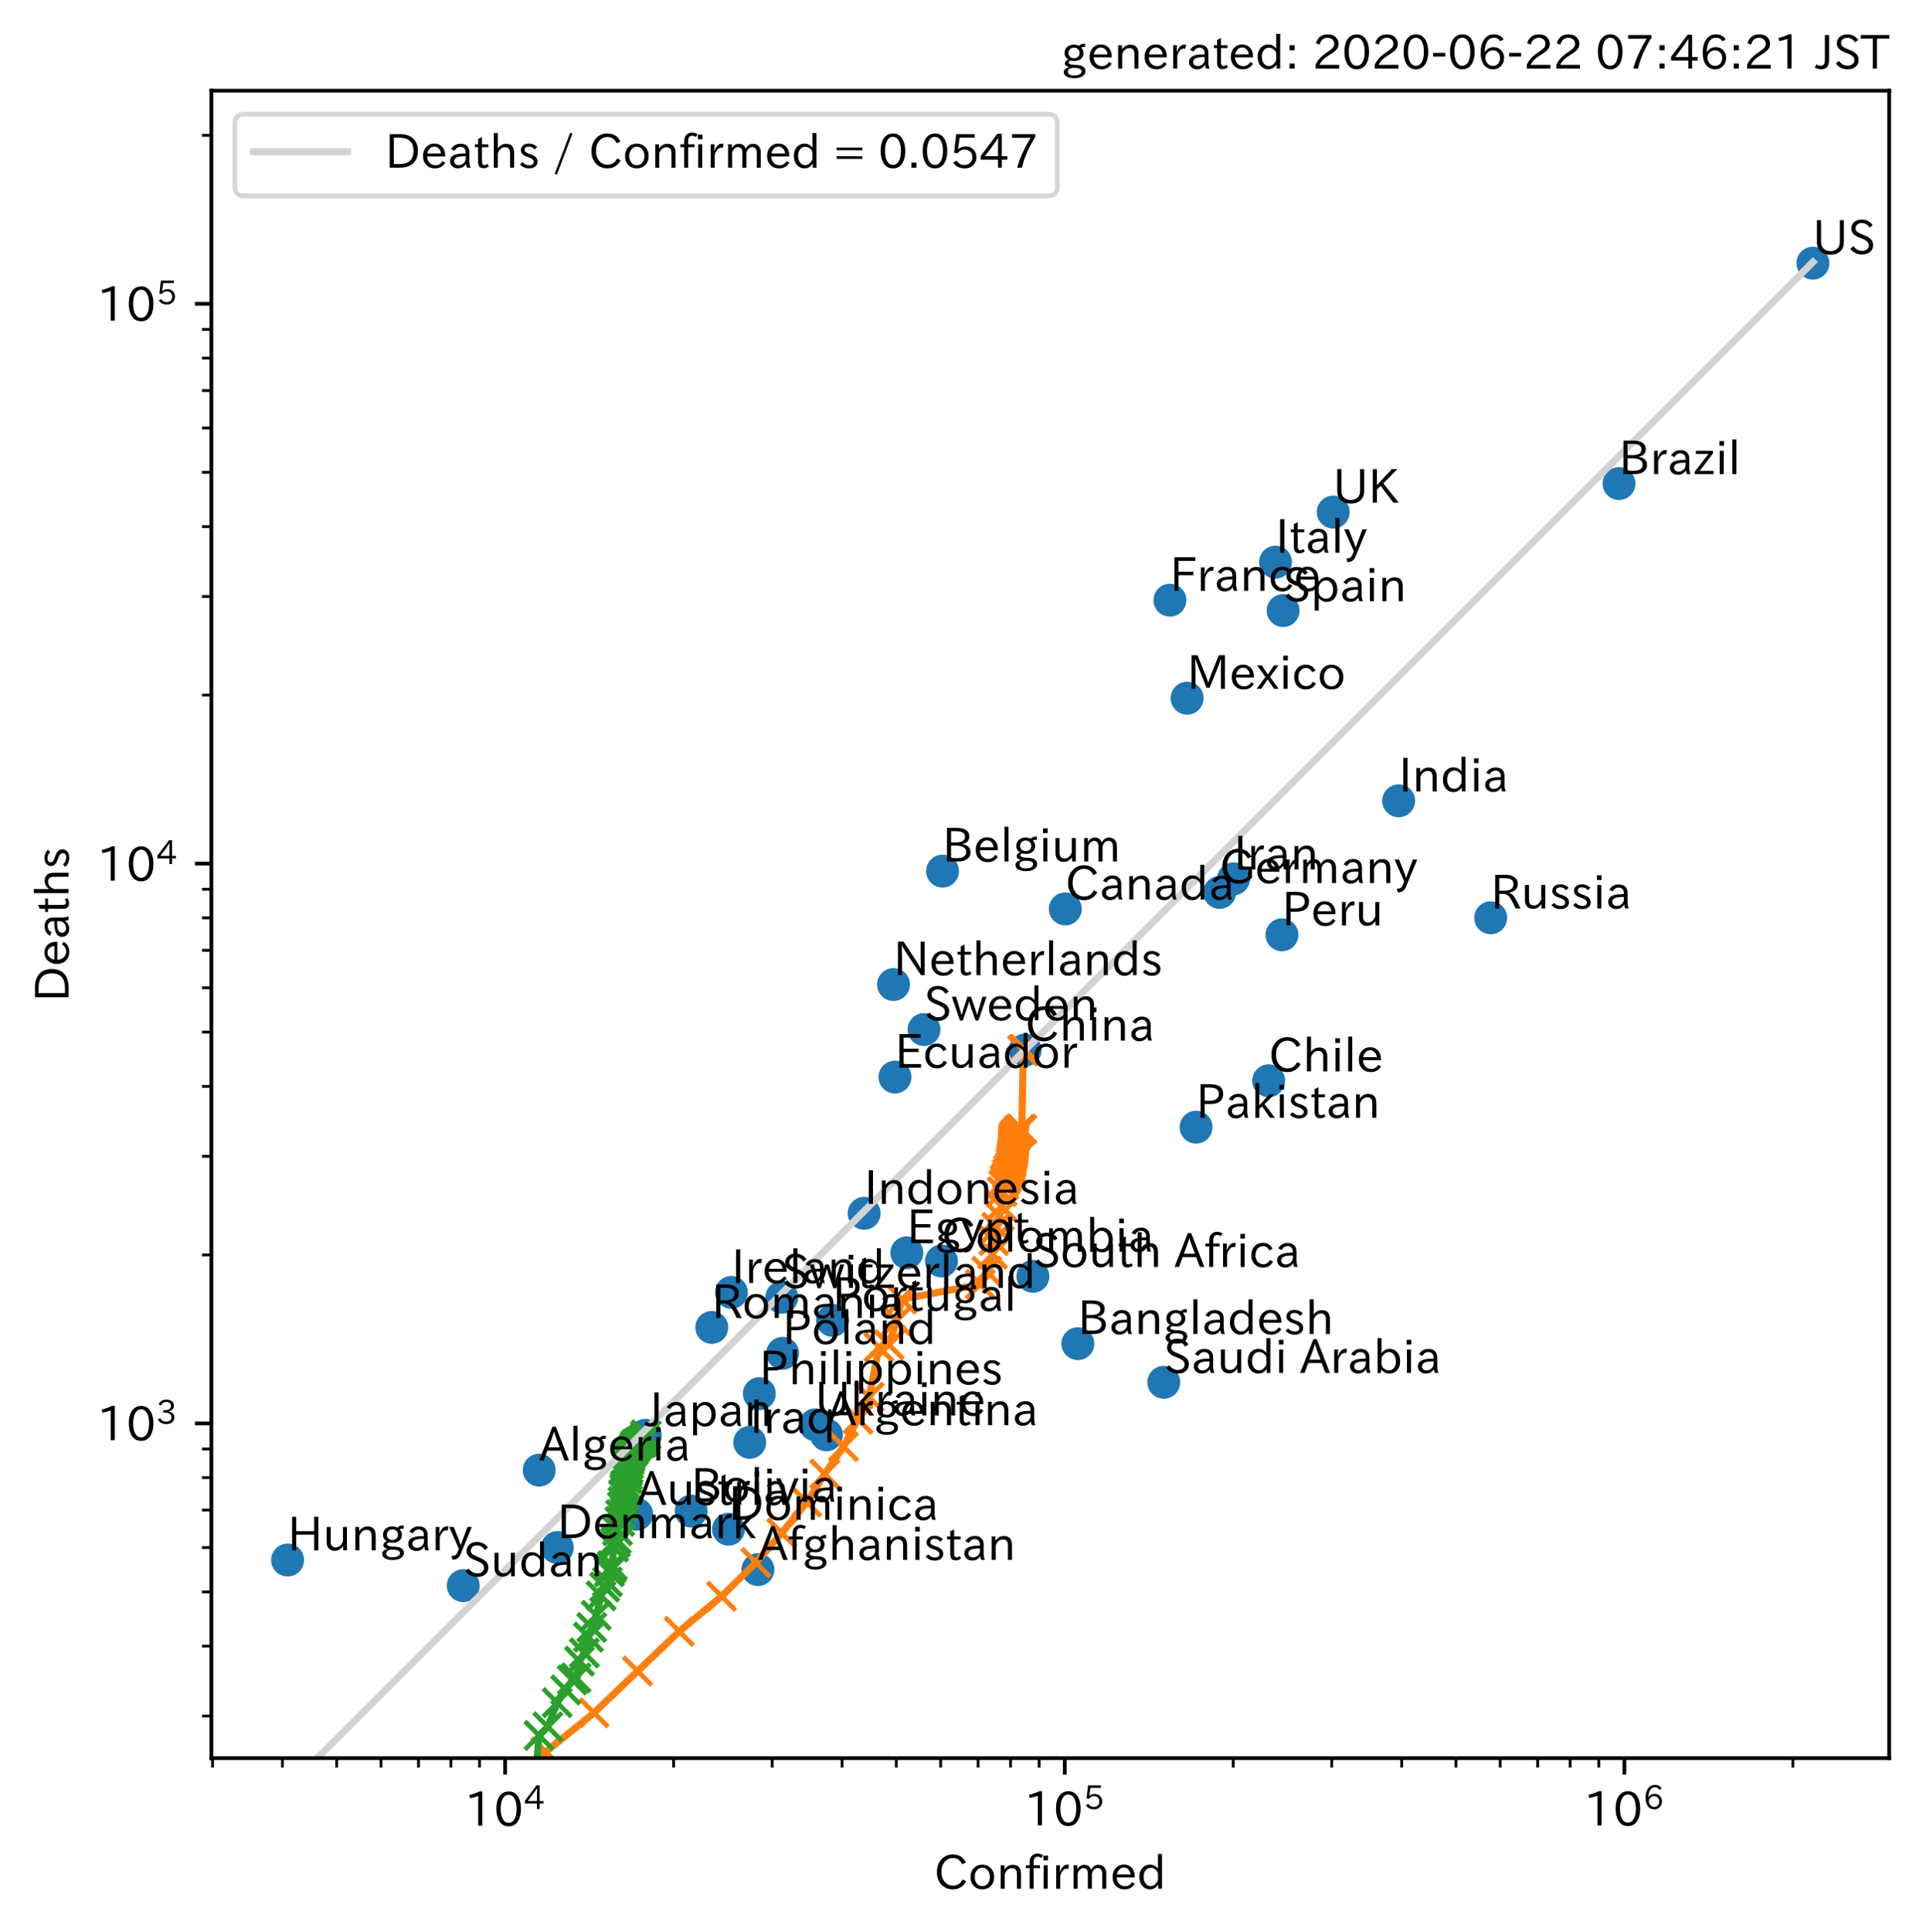 <?xml version="1.0" encoding="utf-8" standalone="no"?>
<!DOCTYPE svg PUBLIC "-//W3C//DTD SVG 1.1//EN"
  "http://www.w3.org/Graphics/SVG/1.1/DTD/svg11.dtd">
<!-- Created with matplotlib (https://matplotlib.org/) -->
<svg height="411.096pt" version="1.1" viewBox="0 0 409.311 411.096" width="409.311pt" xmlns="http://www.w3.org/2000/svg" xmlns:xlink="http://www.w3.org/1999/xlink">
 <defs>
  <style type="text/css">
*{stroke-linecap:butt;stroke-linejoin:round;}
  </style>
 </defs>
 <g id="figure_1">
  <g id="patch_1">
   <path d="M 0 411.096 
L 409.311 411.096 
L 409.311 0 
L 0 0 
z
" style="fill:#ffffff;"/>
  </g>
  <g id="axes_1">
   <g id="patch_2">
    <path d="M 44.991 374.115 
L 402.111 374.115 
L 402.111 19.299 
L 44.991 19.299 
z
" style="fill:#ffffff;"/>
   </g>
   <g id="matplotlib.axis_1">
    <g id="xtick_1">
     <g id="line2d_1">
      <defs>
       <path d="M 0 0 
L 0 3.5 
" id="mf73bd0de38" style="stroke:#000000;stroke-width:0.8;"/>
      </defs>
      <g>
       <use style="stroke:#000000;stroke-width:0.8;" x="107.523" xlink:href="#mf73bd0de38" y="374.115"/>
      </g>
     </g>
     <g id="text_1">
      <!-- $\mathdefault{10^{4}}$ -->
      <defs>
       <path d="M 38.484 0.984 
L 29.688 0.984 
L 29.688 64.109 
Q 21.438 61.281 12.312 59.328 
L 10.688 66.109 
Q 23.734 69.391 32.906 73.922 
L 38.484 73.922 
z
" id="IPAexGothic-49"/>
       <path d="M 31.844 73.828 
Q 45.016 73.828 52.094 61.625 
Q 57.719 51.953 57.719 36.625 
Q 57.719 21.438 52.094 11.578 
Q 45.125 -0.484 31.5 -0.484 
Q 17.922 -0.484 10.938 11.578 
Q 5.328 21.438 5.328 36.719 
Q 5.328 58.016 15.625 67.719 
Q 22.172 73.828 31.844 73.828 
z
M 31.5 66.656 
Q 23.688 66.656 19.188 58.734 
Q 14.594 50.734 14.594 36.625 
Q 14.594 22.75 19.094 14.797 
Q 23.641 6.984 31.5 6.984 
Q 40.922 6.984 45.453 18.016 
Q 48.438 25.344 48.438 37.109 
Q 48.438 50.875 43.844 58.734 
Q 39.203 66.656 31.5 66.656 
z
" id="IPAexGothic-48"/>
       <path d="M 59.578 18.109 
L 47.797 18.109 
L 47.797 0.984 
L 39.797 0.984 
L 39.797 18.109 
L 3.078 18.109 
L 3.078 26.125 
L 38.375 73.094 
L 47.797 73.094 
L 47.797 25.531 
L 59.578 25.531 
z
M 40.281 64.203 
L 39.984 64.203 
Q 35.594 57.125 31.297 51.312 
L 11.859 25.531 
L 39.797 25.531 
L 39.797 49.125 
Q 39.797 54.391 40.281 64.203 
z
" id="IPAexGothic-52"/>
      </defs>
      <g transform="translate(98.823 388.605)scale(0.1 -0.1)">
       <use transform="translate(0 0.287)" xlink:href="#IPAexGothic-49"/>
       <use transform="translate(62.988 0.287)" xlink:href="#IPAexGothic-48"/>
       <use transform="translate(126.865 35.834)scale(0.7)" xlink:href="#IPAexGothic-52"/>
      </g>
     </g>
    </g>
    <g id="xtick_2">
     <g id="line2d_2">
      <g>
       <use style="stroke:#000000;stroke-width:0.8;" x="226.636" xlink:href="#mf73bd0de38" y="374.115"/>
      </g>
     </g>
     <g id="text_2">
      <!-- $\mathdefault{10^{5}}$ -->
      <defs>
       <path d="M 18.406 40.672 
Q 25.531 46.297 33.938 46.297 
Q 44 46.297 50.641 39.5 
Q 56.844 33.016 56.844 23.391 
Q 56.844 14.656 51.516 8.016 
Q 44.828 -0.484 31.734 -0.484 
Q 14.984 -0.484 7.328 12.25 
L 14.656 16.062 
Q 20.453 6.781 31.453 6.781 
Q 38.531 6.781 43.266 11.188 
Q 48.141 15.828 48.141 23.484 
Q 48.141 30.719 43.844 35.016 
Q 39.359 39.5 32.125 39.5 
Q 21.969 39.5 16.75 31.688 
L 9.234 32.672 
L 13.812 72.406 
L 53.219 72.406 
L 53.219 64.891 
L 20.953 64.891 
L 17.719 40.672 
z
" id="IPAexGothic-53"/>
      </defs>
      <g transform="translate(217.936 388.605)scale(0.1 -0.1)">
       <use transform="translate(0 0.769)" xlink:href="#IPAexGothic-49"/>
       <use transform="translate(62.988 0.769)" xlink:href="#IPAexGothic-48"/>
       <use transform="translate(126.865 36.316)scale(0.7)" xlink:href="#IPAexGothic-53"/>
      </g>
     </g>
    </g>
    <g id="xtick_3">
     <g id="line2d_3">
      <g>
       <use style="stroke:#000000;stroke-width:0.8;" x="345.749" xlink:href="#mf73bd0de38" y="374.115"/>
      </g>
     </g>
     <g id="text_3">
      <!-- $\mathdefault{10^{6}}$ -->
      <defs>
       <path d="M 16.5 36.375 
Q 23.578 46.578 34.906 46.578 
Q 45.406 46.578 51.812 39.266 
Q 57.422 32.906 57.422 23.781 
Q 57.422 13.812 51.125 6.781 
Q 44.578 -0.484 34.031 -0.484 
Q 21.484 -0.484 14.406 9.078 
Q 7.516 18.406 7.516 34.812 
Q 7.516 53.516 15.828 64.203 
Q 23.344 73.828 35.5 73.828 
Q 49.859 73.828 56.391 62.891 
L 49.219 58.984 
Q 45.219 66.656 35.938 66.656 
Q 17.484 66.656 16.109 36.375 
z
M 33.453 39.797 
Q 26.312 39.797 21.625 34.469 
Q 17.438 29.688 17.438 24.078 
Q 17.438 18.062 21.141 13.188 
Q 26.125 6.688 33.734 6.688 
Q 41.703 6.688 45.953 13.188 
Q 48.828 17.625 48.828 23.484 
Q 48.828 30.375 45.016 34.812 
Q 40.625 39.797 33.453 39.797 
z
" id="IPAexGothic-54"/>
      </defs>
      <g transform="translate(337.049 388.605)scale(0.1 -0.1)">
       <use transform="translate(0 0.773)" xlink:href="#IPAexGothic-49"/>
       <use transform="translate(62.988 0.773)" xlink:href="#IPAexGothic-48"/>
       <use transform="translate(126.865 36.32)scale(0.7)" xlink:href="#IPAexGothic-54"/>
      </g>
     </g>
    </g>
    <g id="xtick_4">
     <g id="line2d_4">
      <defs>
       <path d="M 0 0 
L 0 2 
" id="me4ed922020" style="stroke:#000000;stroke-width:0.6;"/>
      </defs>
      <g>
       <use style="stroke:#000000;stroke-width:0.6;" x="45.241" xlink:href="#me4ed922020" y="374.115"/>
      </g>
     </g>
    </g>
    <g id="xtick_5">
     <g id="line2d_5">
      <g>
       <use style="stroke:#000000;stroke-width:0.6;" x="60.123" xlink:href="#me4ed922020" y="374.115"/>
      </g>
     </g>
    </g>
    <g id="xtick_6">
     <g id="line2d_6">
      <g>
       <use style="stroke:#000000;stroke-width:0.6;" x="71.666" xlink:href="#me4ed922020" y="374.115"/>
      </g>
     </g>
    </g>
    <g id="xtick_7">
     <g id="line2d_7">
      <g>
       <use style="stroke:#000000;stroke-width:0.6;" x="81.098" xlink:href="#me4ed922020" y="374.115"/>
      </g>
     </g>
    </g>
    <g id="xtick_8">
     <g id="line2d_8">
      <g>
       <use style="stroke:#000000;stroke-width:0.6;" x="89.072" xlink:href="#me4ed922020" y="374.115"/>
      </g>
     </g>
    </g>
    <g id="xtick_9">
     <g id="line2d_9">
      <g>
       <use style="stroke:#000000;stroke-width:0.6;" x="95.979" xlink:href="#me4ed922020" y="374.115"/>
      </g>
     </g>
    </g>
    <g id="xtick_10">
     <g id="line2d_10">
      <g>
       <use style="stroke:#000000;stroke-width:0.6;" x="102.072" xlink:href="#me4ed922020" y="374.115"/>
      </g>
     </g>
    </g>
    <g id="xtick_11">
     <g id="line2d_11">
      <g>
       <use style="stroke:#000000;stroke-width:0.6;" x="143.379" xlink:href="#me4ed922020" y="374.115"/>
      </g>
     </g>
    </g>
    <g id="xtick_12">
     <g id="line2d_12">
      <g>
       <use style="stroke:#000000;stroke-width:0.6;" x="164.354" xlink:href="#me4ed922020" y="374.115"/>
      </g>
     </g>
    </g>
    <g id="xtick_13">
     <g id="line2d_13">
      <g>
       <use style="stroke:#000000;stroke-width:0.6;" x="179.236" xlink:href="#me4ed922020" y="374.115"/>
      </g>
     </g>
    </g>
    <g id="xtick_14">
     <g id="line2d_14">
      <g>
       <use style="stroke:#000000;stroke-width:0.6;" x="190.779" xlink:href="#me4ed922020" y="374.115"/>
      </g>
     </g>
    </g>
    <g id="xtick_15">
     <g id="line2d_15">
      <g>
       <use style="stroke:#000000;stroke-width:0.6;" x="200.211" xlink:href="#me4ed922020" y="374.115"/>
      </g>
     </g>
    </g>
    <g id="xtick_16">
     <g id="line2d_16">
      <g>
       <use style="stroke:#000000;stroke-width:0.6;" x="208.185" xlink:href="#me4ed922020" y="374.115"/>
      </g>
     </g>
    </g>
    <g id="xtick_17">
     <g id="line2d_17">
      <g>
       <use style="stroke:#000000;stroke-width:0.6;" x="215.092" xlink:href="#me4ed922020" y="374.115"/>
      </g>
     </g>
    </g>
    <g id="xtick_18">
     <g id="line2d_18">
      <g>
       <use style="stroke:#000000;stroke-width:0.6;" x="221.185" xlink:href="#me4ed922020" y="374.115"/>
      </g>
     </g>
    </g>
    <g id="xtick_19">
     <g id="line2d_19">
      <g>
       <use style="stroke:#000000;stroke-width:0.6;" x="262.492" xlink:href="#me4ed922020" y="374.115"/>
      </g>
     </g>
    </g>
    <g id="xtick_20">
     <g id="line2d_20">
      <g>
       <use style="stroke:#000000;stroke-width:0.6;" x="283.467" xlink:href="#me4ed922020" y="374.115"/>
      </g>
     </g>
    </g>
    <g id="xtick_21">
     <g id="line2d_21">
      <g>
       <use style="stroke:#000000;stroke-width:0.6;" x="298.349" xlink:href="#me4ed922020" y="374.115"/>
      </g>
     </g>
    </g>
    <g id="xtick_22">
     <g id="line2d_22">
      <g>
       <use style="stroke:#000000;stroke-width:0.6;" x="309.892" xlink:href="#me4ed922020" y="374.115"/>
      </g>
     </g>
    </g>
    <g id="xtick_23">
     <g id="line2d_23">
      <g>
       <use style="stroke:#000000;stroke-width:0.6;" x="319.323" xlink:href="#me4ed922020" y="374.115"/>
      </g>
     </g>
    </g>
    <g id="xtick_24">
     <g id="line2d_24">
      <g>
       <use style="stroke:#000000;stroke-width:0.6;" x="327.298" xlink:href="#me4ed922020" y="374.115"/>
      </g>
     </g>
    </g>
    <g id="xtick_25">
     <g id="line2d_25">
      <g>
       <use style="stroke:#000000;stroke-width:0.6;" x="334.205" xlink:href="#me4ed922020" y="374.115"/>
      </g>
     </g>
    </g>
    <g id="xtick_26">
     <g id="line2d_26">
      <g>
       <use style="stroke:#000000;stroke-width:0.6;" x="340.298" xlink:href="#me4ed922020" y="374.115"/>
      </g>
     </g>
    </g>
    <g id="xtick_27">
     <g id="line2d_27">
      <g>
       <use style="stroke:#000000;stroke-width:0.6;" x="381.605" xlink:href="#me4ed922020" y="374.115"/>
      </g>
     </g>
    </g>
    <g id="text_4">
     <!-- Confirmed -->
     <defs>
      <path d="M 68.016 17 
Q 65.328 10.844 60.297 6.688 
Q 51.766 -0.484 39.984 -0.484 
Q 24.812 -0.484 14.984 10.203 
Q 5.906 20.219 5.906 36.422 
Q 5.906 53.219 15.828 63.719 
Q 25.297 73.828 39.594 73.828 
Q 59.578 73.828 67.531 56.688 
L 59.516 52.984 
Q 53.516 66.219 39.703 66.219 
Q 29.547 66.219 22.703 58.5 
Q 15.531 50.25 15.531 36.281 
Q 15.531 24.219 21.625 16.5 
Q 28.766 7.375 40.047 7.375 
Q 54 7.375 60.594 20.609 
z
" id="IPAexGothic-67"/>
      <path d="M 29.984 52.203 
Q 40.531 52.203 47.75 45.125 
Q 55.172 37.703 55.172 25.594 
Q 55.172 13.875 47.906 6.594 
Q 40.766 -0.484 29.984 -0.484 
Q 19.188 -0.484 12.203 6.5 
Q 4.891 13.766 4.891 25.875 
Q 4.891 37.703 12.312 45.125 
Q 19.391 52.203 29.984 52.203 
z
M 29.984 45.609 
Q 23.734 45.609 19.391 41.109 
Q 13.875 35.594 13.875 25.781 
Q 13.875 16.109 19.281 10.688 
Q 23.688 6.297 29.984 6.297 
Q 36.422 6.297 40.766 10.797 
Q 46.188 16.219 46.188 26.125 
Q 46.188 35.453 40.672 41.109 
Q 36.188 45.609 29.984 45.609 
z
" id="IPAexGothic-111"/>
      <path d="M 52 0.984 
L 43.406 0.984 
L 43.406 31.891 
Q 43.406 44.578 32.906 44.578 
Q 22.312 44.578 17.391 31.891 
L 17.391 0.984 
L 8.797 0.984 
L 8.797 50.781 
L 16.797 50.781 
L 16.797 41.797 
Q 23.828 51.812 34.719 51.812 
Q 52 51.812 52 32.375 
z
" id="IPAexGothic-110"/>
      <path d="M 38.375 72.219 
L 34.812 66.312 
Q 31.109 69.094 27.203 69.094 
Q 18.5 69.094 18.5 57.375 
L 18.5 50.781 
L 32.078 50.781 
L 32.078 44.672 
L 18.5 44.672 
L 18.5 0.984 
L 10.016 0.984 
L 10.016 44.672 
L 1.906 44.672 
L 1.906 50.781 
L 10.016 50.781 
L 10.016 57.172 
Q 10.016 65.438 13.922 70.062 
Q 18.75 75.688 26.703 75.688 
Q 33.062 75.688 38.375 72.219 
z
" id="IPAexGothic-102"/>
      <path d="M 18.406 61.375 
L 8.594 61.375 
L 8.594 71.391 
L 18.406 71.391 
z
M 17.781 0.984 
L 9.188 0.984 
L 9.188 50.781 
L 17.781 50.781 
z
" id="IPAexGothic-105"/>
      <path d="M 36.078 51.812 
L 34.578 43.266 
Q 32.906 43.609 31.594 43.609 
Q 25.828 43.609 22.078 38.188 
Q 17.391 31.344 17.391 26.172 
L 17.391 0.984 
L 8.797 0.984 
L 8.797 50.781 
L 16.891 50.781 
L 16.5 35.984 
L 16.703 35.984 
Q 22.219 52.203 32.766 52.203 
Q 34.469 52.203 36.078 51.812 
z
" id="IPAexGothic-114"/>
      <path d="M 78.469 0.984 
L 69.875 0.984 
L 69.875 32.172 
Q 69.875 44.828 60.109 44.828 
Q 55.469 44.828 51.609 40.531 
Q 48.875 37.453 47.797 32.859 
L 47.797 0.984 
L 39.203 0.984 
L 39.203 32.281 
Q 39.203 44.828 29.984 44.828 
Q 25.094 44.828 21.391 40.531 
Q 17.391 36.031 17.391 31.891 
L 17.391 0.984 
L 8.797 0.984 
L 8.797 50.781 
L 16.797 50.781 
L 16.797 42.188 
Q 21.734 51.812 31.688 51.812 
Q 42.578 51.812 46.188 41.359 
Q 51.609 51.812 61.766 51.812 
Q 69.969 51.812 74.562 46 
Q 78.469 41.219 78.469 32.375 
z
" id="IPAexGothic-109"/>
      <path d="M 13.484 24.906 
Q 13.922 16.266 18.891 11.281 
Q 23.969 6.203 31.203 6.203 
Q 40.719 6.203 46.297 15.094 
L 51.906 11.375 
Q 44.828 -0.484 30.172 -0.484 
Q 19.094 -0.484 11.969 6.594 
Q 4.781 13.812 4.781 25.641 
Q 4.781 38.188 12.312 45.703 
Q 19 52.391 29 52.391 
Q 38.422 52.391 44.781 46.188 
Q 51.906 38.969 51.906 26.906 
L 51.906 24.906 
z
M 43.062 31.203 
Q 42.328 37.984 38.281 41.891 
Q 34.281 45.906 28.812 45.906 
Q 22.469 45.906 17.969 40.484 
Q 14.891 36.812 13.969 31.203 
z
" id="IPAexGothic-101"/>
      <path d="M 52.984 0.984 
L 45.172 0.984 
L 45.172 9.672 
Q 38.141 -0.484 27.391 -0.484 
Q 18.453 -0.484 12.312 5.812 
Q 4.891 13.188 4.891 25.984 
Q 4.891 38.531 12.062 45.906 
Q 18.266 52.203 27.391 52.203 
Q 37.25 52.203 44.484 43.891 
L 44.484 74.906 
L 52.984 74.906 
z
M 44.484 20.359 
L 44.484 32.766 
Q 44.484 37.703 38.375 42.281 
Q 34.078 45.406 28.953 45.406 
Q 23.188 45.406 19.188 41.406 
Q 13.875 36.078 13.875 26.219 
Q 13.875 17.328 18.266 11.719 
Q 22.516 6.391 28.859 6.391 
Q 36.281 6.391 41.5 13.672 
Q 44.484 17.719 44.484 20.359 
z
" id="IPAexGothic-100"/>
     </defs>
     <g transform="translate(198.833 401.996)scale(0.1 -0.1)">
      <use xlink:href="#IPAexGothic-67"/>
      <use x="72.51" xlink:href="#IPAexGothic-111"/>
      <use x="132.91" xlink:href="#IPAexGothic-110"/>
      <use x="193.311" xlink:href="#IPAexGothic-102"/>
      <use x="223.926" xlink:href="#IPAexGothic-105"/>
      <use x="250.928" xlink:href="#IPAexGothic-114"/>
      <use x="287.939" xlink:href="#IPAexGothic-109"/>
      <use x="375.049" xlink:href="#IPAexGothic-101"/>
      <use x="431.934" xlink:href="#IPAexGothic-100"/>
     </g>
    </g>
   </g>
   <g id="matplotlib.axis_2">
    <g id="ytick_1">
     <g id="line2d_28">
      <defs>
       <path d="M 0 0 
L -3.5 0 
" id="m0c9b991d76" style="stroke:#000000;stroke-width:0.8;"/>
      </defs>
      <g>
       <use style="stroke:#000000;stroke-width:0.8;" x="44.991" xlink:href="#m0c9b991d76" y="302.881"/>
      </g>
     </g>
     <g id="text_5">
      <!-- $\mathdefault{10^{3}}$ -->
      <defs>
       <path d="M 37.203 37.797 
Q 54.781 34.625 54.781 19.969 
Q 54.781 11.188 48.875 5.562 
Q 42.328 -0.484 30.375 -0.484 
Q 12.453 -0.484 4.5 13.766 
L 11.812 17.672 
Q 17.328 6.891 30.281 6.891 
Q 37.891 6.891 42.094 10.797 
Q 46.094 14.5 46.094 20.172 
Q 46.094 26.859 40.094 30.906 
Q 34.625 34.578 25.688 34.578 
L 21.297 34.578 
L 21.297 41.703 
L 25.875 41.703 
Q 34.859 41.703 39.594 45.125 
Q 44.672 48.734 44.672 54.828 
Q 44.672 61.469 38.969 64.656 
Q 35.297 66.844 30.172 66.844 
Q 19.344 66.844 14.109 55.906 
L 6.781 59.422 
Q 14.016 73.828 30.281 73.828 
Q 40.578 73.828 46.969 68.656 
Q 53.375 63.578 53.375 55.219 
Q 53.375 47.312 47.172 42.281 
Q 43.172 39.062 37.203 38.188 
z
" id="IPAexGothic-51"/>
      </defs>
      <g transform="translate(20.591 306.626)scale(0.1 -0.1)">
       <use transform="translate(0 0.773)" xlink:href="#IPAexGothic-49"/>
       <use transform="translate(62.988 0.773)" xlink:href="#IPAexGothic-48"/>
       <use transform="translate(126.865 36.32)scale(0.7)" xlink:href="#IPAexGothic-51"/>
      </g>
     </g>
    </g>
    <g id="ytick_2">
     <g id="line2d_29">
      <g>
       <use style="stroke:#000000;stroke-width:0.8;" x="44.991" xlink:href="#m0c9b991d76" y="183.768"/>
      </g>
     </g>
     <g id="text_6">
      <!-- $\mathdefault{10^{4}}$ -->
      <g transform="translate(20.591 187.513)scale(0.1 -0.1)">
       <use transform="translate(0 0.287)" xlink:href="#IPAexGothic-49"/>
       <use transform="translate(62.988 0.287)" xlink:href="#IPAexGothic-48"/>
       <use transform="translate(126.865 35.834)scale(0.7)" xlink:href="#IPAexGothic-52"/>
      </g>
     </g>
    </g>
    <g id="ytick_3">
     <g id="line2d_30">
      <g>
       <use style="stroke:#000000;stroke-width:0.8;" x="44.991" xlink:href="#m0c9b991d76" y="64.655"/>
      </g>
     </g>
     <g id="text_7">
      <!-- $\mathdefault{10^{5}}$ -->
      <g transform="translate(20.591 68.401)scale(0.1 -0.1)">
       <use transform="translate(0 0.769)" xlink:href="#IPAexGothic-49"/>
       <use transform="translate(62.988 0.769)" xlink:href="#IPAexGothic-48"/>
       <use transform="translate(126.865 36.316)scale(0.7)" xlink:href="#IPAexGothic-53"/>
      </g>
     </g>
    </g>
    <g id="ytick_4">
     <g id="line2d_31">
      <defs>
       <path d="M 0 0 
L -2 0 
" id="m7984ef2cd9" style="stroke:#000000;stroke-width:0.6;"/>
      </defs>
      <g>
       <use style="stroke:#000000;stroke-width:0.6;" x="44.991" xlink:href="#m7984ef2cd9" y="365.163"/>
      </g>
     </g>
    </g>
    <g id="ytick_5">
     <g id="line2d_32">
      <g>
       <use style="stroke:#000000;stroke-width:0.6;" x="44.991" xlink:href="#m7984ef2cd9" y="350.281"/>
      </g>
     </g>
    </g>
    <g id="ytick_6">
     <g id="line2d_33">
      <g>
       <use style="stroke:#000000;stroke-width:0.6;" x="44.991" xlink:href="#m7984ef2cd9" y="338.738"/>
      </g>
     </g>
    </g>
    <g id="ytick_7">
     <g id="line2d_34">
      <g>
       <use style="stroke:#000000;stroke-width:0.6;" x="44.991" xlink:href="#m7984ef2cd9" y="329.306"/>
      </g>
     </g>
    </g>
    <g id="ytick_8">
     <g id="line2d_35">
      <g>
       <use style="stroke:#000000;stroke-width:0.6;" x="44.991" xlink:href="#m7984ef2cd9" y="321.332"/>
      </g>
     </g>
    </g>
    <g id="ytick_9">
     <g id="line2d_36">
      <g>
       <use style="stroke:#000000;stroke-width:0.6;" x="44.991" xlink:href="#m7984ef2cd9" y="314.424"/>
      </g>
     </g>
    </g>
    <g id="ytick_10">
     <g id="line2d_37">
      <g>
       <use style="stroke:#000000;stroke-width:0.6;" x="44.991" xlink:href="#m7984ef2cd9" y="308.331"/>
      </g>
     </g>
    </g>
    <g id="ytick_11">
     <g id="line2d_38">
      <g>
       <use style="stroke:#000000;stroke-width:0.6;" x="44.991" xlink:href="#m7984ef2cd9" y="267.025"/>
      </g>
     </g>
    </g>
    <g id="ytick_12">
     <g id="line2d_39">
      <g>
       <use style="stroke:#000000;stroke-width:0.6;" x="44.991" xlink:href="#m7984ef2cd9" y="246.05"/>
      </g>
     </g>
    </g>
    <g id="ytick_13">
     <g id="line2d_40">
      <g>
       <use style="stroke:#000000;stroke-width:0.6;" x="44.991" xlink:href="#m7984ef2cd9" y="231.168"/>
      </g>
     </g>
    </g>
    <g id="ytick_14">
     <g id="line2d_41">
      <g>
       <use style="stroke:#000000;stroke-width:0.6;" x="44.991" xlink:href="#m7984ef2cd9" y="219.625"/>
      </g>
     </g>
    </g>
    <g id="ytick_15">
     <g id="line2d_42">
      <g>
       <use style="stroke:#000000;stroke-width:0.6;" x="44.991" xlink:href="#m7984ef2cd9" y="210.193"/>
      </g>
     </g>
    </g>
    <g id="ytick_16">
     <g id="line2d_43">
      <g>
       <use style="stroke:#000000;stroke-width:0.6;" x="44.991" xlink:href="#m7984ef2cd9" y="202.219"/>
      </g>
     </g>
    </g>
    <g id="ytick_17">
     <g id="line2d_44">
      <g>
       <use style="stroke:#000000;stroke-width:0.6;" x="44.991" xlink:href="#m7984ef2cd9" y="195.311"/>
      </g>
     </g>
    </g>
    <g id="ytick_18">
     <g id="line2d_45">
      <g>
       <use style="stroke:#000000;stroke-width:0.6;" x="44.991" xlink:href="#m7984ef2cd9" y="189.218"/>
      </g>
     </g>
    </g>
    <g id="ytick_19">
     <g id="line2d_46">
      <g>
       <use style="stroke:#000000;stroke-width:0.6;" x="44.991" xlink:href="#m7984ef2cd9" y="147.912"/>
      </g>
     </g>
    </g>
    <g id="ytick_20">
     <g id="line2d_47">
      <g>
       <use style="stroke:#000000;stroke-width:0.6;" x="44.991" xlink:href="#m7984ef2cd9" y="126.937"/>
      </g>
     </g>
    </g>
    <g id="ytick_21">
     <g id="line2d_48">
      <g>
       <use style="stroke:#000000;stroke-width:0.6;" x="44.991" xlink:href="#m7984ef2cd9" y="112.055"/>
      </g>
     </g>
    </g>
    <g id="ytick_22">
     <g id="line2d_49">
      <g>
       <use style="stroke:#000000;stroke-width:0.6;" x="44.991" xlink:href="#m7984ef2cd9" y="100.512"/>
      </g>
     </g>
    </g>
    <g id="ytick_23">
     <g id="line2d_50">
      <g>
       <use style="stroke:#000000;stroke-width:0.6;" x="44.991" xlink:href="#m7984ef2cd9" y="91.08"/>
      </g>
     </g>
    </g>
    <g id="ytick_24">
     <g id="line2d_51">
      <g>
       <use style="stroke:#000000;stroke-width:0.6;" x="44.991" xlink:href="#m7984ef2cd9" y="83.106"/>
      </g>
     </g>
    </g>
    <g id="ytick_25">
     <g id="line2d_52">
      <g>
       <use style="stroke:#000000;stroke-width:0.6;" x="44.991" xlink:href="#m7984ef2cd9" y="76.199"/>
      </g>
     </g>
    </g>
    <g id="ytick_26">
     <g id="line2d_53">
      <g>
       <use style="stroke:#000000;stroke-width:0.6;" x="44.991" xlink:href="#m7984ef2cd9" y="70.106"/>
      </g>
     </g>
    </g>
    <g id="ytick_27">
     <g id="line2d_54">
      <g>
       <use style="stroke:#000000;stroke-width:0.6;" x="44.991" xlink:href="#m7984ef2cd9" y="28.799"/>
      </g>
     </g>
    </g>
    <g id="text_8">
     <!-- Deaths -->
     <defs>
      <path d="M 9.516 72.406 
L 31 72.406 
Q 49.359 72.406 59.234 63.281 
Q 69.625 53.812 69.625 36.812 
Q 69.625 16.359 54.938 6.891 
Q 45.703 0.984 30.328 0.984 
L 9.516 0.984 
z
M 18.312 8.688 
L 29.594 8.688 
Q 60.203 8.688 60.203 36.812 
Q 60.203 64.797 30.125 64.797 
L 18.312 64.797 
z
" id="IPAexGothic-68"/>
      <path d="M 49.312 0.984 
L 41.75 0.984 
Q 39.984 4.734 39.547 8.688 
L 39.203 8.688 
Q 33.547 -0.391 22.312 -0.391 
Q 14.594 -0.391 9.719 4.5 
Q 5.422 8.797 5.422 14.984 
Q 5.422 30.422 32.031 31.203 
L 38.719 31.391 
L 38.719 33.984 
Q 38.719 39.203 35.75 42.188 
Q 32.625 45.312 27.734 45.312 
Q 19.344 45.312 15.141 37.156 
L 7.719 40.578 
Q 14.656 52 27.938 52 
Q 37.109 52 42.047 46.875 
Q 46.625 42.281 46.625 33.891 
L 46.625 15.578 
Q 46.625 6.25 49.312 0.984 
z
M 38.922 25.391 
L 33.453 25.297 
Q 14.109 24.859 14.109 14.891 
Q 14.109 11.375 16.406 9.078 
Q 19.234 6.297 23.828 6.297 
Q 30.219 6.297 34.906 10.984 
Q 38.922 15.141 38.922 21 
z
" id="IPAexGothic-97"/>
      <path d="M 33.203 3.766 
Q 27.641 -0.094 21.828 -0.094 
Q 10.203 -0.094 10.203 12.984 
L 10.203 44.672 
L 3.422 44.672 
L 3.422 50.781 
L 10.203 50.781 
L 10.203 61.969 
L 18.406 66.062 
L 18.406 50.781 
L 32.234 50.781 
L 32.234 44.672 
L 18.406 44.672 
L 18.406 14.156 
Q 18.406 6.5 23.641 6.5 
Q 27.156 6.5 30.328 9.188 
z
" id="IPAexGothic-116"/>
      <path d="M 52.297 0.984 
L 43.703 0.984 
L 43.703 31.891 
Q 43.703 44.578 33.297 44.578 
Q 22.609 44.578 17.672 31.891 
L 17.672 0.984 
L 9.078 0.984 
L 9.078 74.906 
L 17.672 74.906 
L 17.672 42.281 
Q 24.469 51.812 35.109 51.812 
Q 52.297 51.812 52.297 32.375 
z
" id="IPAexGothic-104"/>
      <path d="M 34.906 39.797 
Q 30.281 45.797 23.188 45.797 
Q 13.922 45.797 13.922 38.672 
Q 13.922 33.641 23.922 30.375 
L 27.203 29.297 
Q 41.406 24.656 41.406 13.969 
Q 41.406 6.781 35.5 2.688 
Q 30.812 -0.484 23.391 -0.484 
Q 11.969 -0.484 4 7.859 
L 9.422 12.797 
Q 15.578 6.203 23.688 6.203 
Q 33.297 6.203 33.297 13.672 
Q 33.297 19.344 22.703 23.094 
L 19.281 24.266 
Q 5.906 28.953 5.906 37.984 
Q 5.906 43.703 9.812 47.609 
Q 14.5 52.297 22.703 52.297 
Q 33.688 52.297 40.719 44.672 
z
" id="IPAexGothic-115"/>
     </defs>
     <g transform="translate(14.691 213.16)rotate(-90)scale(0.1 -0.1)">
      <use xlink:href="#IPAexGothic-68"/>
      <use x="75.684" xlink:href="#IPAexGothic-101"/>
      <use x="132.568" xlink:href="#IPAexGothic-97"/>
      <use x="187.549" xlink:href="#IPAexGothic-116"/>
      <use x="222.168" xlink:href="#IPAexGothic-104"/>
      <use x="282.861" xlink:href="#IPAexGothic-115"/>
     </g>
    </g>
   </g>
   <g id="line2d_55">
    <defs>
     <path d="M 0 3 
C 0.796 3 1.559 2.684 2.121 2.121 
C 2.684 1.559 3 0.796 3 0 
C 3 -0.796 2.684 -1.559 2.121 -2.121 
C 1.559 -2.684 0.796 -3 0 -3 
C -0.796 -3 -1.559 -2.684 -2.121 -2.121 
C -2.684 -1.559 -3 -0.796 -3 0 
C -3 0.796 -2.684 1.559 -2.121 2.121 
C -1.559 2.684 -0.796 3 0 3 
z
" id="mc83eabadac" style="stroke:#1f77b4;"/>
    </defs>
    <g clip-path="url(#p1ec0dde09a)">
     <use style="fill:#1f77b4;stroke:#1f77b4;" x="219.855" xlink:href="#mc83eabadac" y="271.591"/>
     <use style="fill:#1f77b4;stroke:#1f77b4;" x="114.771" xlink:href="#mc83eabadac" y="312.832"/>
     <use style="fill:#1f77b4;stroke:#1f77b4;" x="385.878" xlink:href="#mc83eabadac" y="56.003"/>
     <use style="fill:#1f77b4;stroke:#1f77b4;" x="344.605" xlink:href="#mc83eabadac" y="102.896"/>
     <use style="fill:#1f77b4;stroke:#1f77b4;" x="272.861" xlink:href="#mc83eabadac" y="198.92"/>
     <use style="fill:#1f77b4;stroke:#1f77b4;" x="270.034" xlink:href="#mc83eabadac" y="229.979"/>
     <use style="fill:#1f77b4;stroke:#1f77b4;" x="252.683" xlink:href="#mc83eabadac" y="148.57"/>
     <use style="fill:#1f77b4;stroke:#1f77b4;" x="226.749" xlink:href="#mc83eabadac" y="193.407"/>
     <use style="fill:#1f77b4;stroke:#1f77b4;" x="200.397" xlink:href="#mc83eabadac" y="268.334"/>
     <use style="fill:#1f77b4;stroke:#1f77b4;" x="190.5" xlink:href="#mc83eabadac" y="229.189"/>
     <use style="fill:#1f77b4;stroke:#1f77b4;" x="175.911" xlink:href="#mc83eabadac" y="305.317"/>
     <use style="fill:#1f77b4;stroke:#1f77b4;" x="155.063" xlink:href="#mc83eabadac" y="325.405"/>
     <use style="fill:#1f77b4;stroke:#1f77b4;" x="147.118" xlink:href="#mc83eabadac" y="321.554"/>
     <use style="fill:#1f77b4;stroke:#1f77b4;" x="262.56" xlink:href="#mc83eabadac" y="187.013"/>
     <use style="fill:#1f77b4;stroke:#1f77b4;" x="254.59" xlink:href="#mc83eabadac" y="239.85"/>
     <use style="fill:#1f77b4;stroke:#1f77b4;" x="247.711" xlink:href="#mc83eabadac" y="294.144"/>
     <use style="fill:#1f77b4;stroke:#1f77b4;" x="193.017" xlink:href="#mc83eabadac" y="266.587"/>
     <use style="fill:#1f77b4;stroke:#1f77b4;" x="161.331" xlink:href="#mc83eabadac" y="333.996"/>
     <use style="fill:#1f77b4;stroke:#1f77b4;" x="159.574" xlink:href="#mc83eabadac" y="306.914"/>
     <use style="fill:#1f77b4;stroke:#1f77b4;" x="98.602" xlink:href="#mc83eabadac" y="337.41"/>
     <use style="fill:#1f77b4;stroke:#1f77b4;" x="317.297" xlink:href="#mc83eabadac" y="195.298"/>
     <use style="fill:#1f77b4;stroke:#1f77b4;" x="283.78" xlink:href="#mc83eabadac" y="108.966"/>
     <use style="fill:#1f77b4;stroke:#1f77b4;" x="273.112" xlink:href="#mc83eabadac" y="129.927"/>
     <use style="fill:#1f77b4;stroke:#1f77b4;" x="271.493" xlink:href="#mc83eabadac" y="119.616"/>
     <use style="fill:#1f77b4;stroke:#1f77b4;" x="259.603" xlink:href="#mc83eabadac" y="189.895"/>
     <use style="fill:#1f77b4;stroke:#1f77b4;" x="249.019" xlink:href="#mc83eabadac" y="127.717"/>
     <use style="fill:#1f77b4;stroke:#1f77b4;" x="200.619" xlink:href="#mc83eabadac" y="185.371"/>
     <use style="fill:#1f77b4;stroke:#1f77b4;" x="196.681" xlink:href="#mc83eabadac" y="219.079"/>
     <use style="fill:#1f77b4;stroke:#1f77b4;" x="190.182" xlink:href="#mc83eabadac" y="209.5"/>
     <use style="fill:#1f77b4;stroke:#1f77b4;" x="177.21" xlink:href="#mc83eabadac" y="280.983"/>
     <use style="fill:#1f77b4;stroke:#1f77b4;" x="173.533" xlink:href="#mc83eabadac" y="303.192"/>
     <use style="fill:#1f77b4;stroke:#1f77b4;" x="166.575" xlink:href="#mc83eabadac" y="287.973"/>
     <use style="fill:#1f77b4;stroke:#1f77b4;" x="166.411" xlink:href="#mc83eabadac" y="276.044"/>
     <use style="fill:#1f77b4;stroke:#1f77b4;" x="155.678" xlink:href="#mc83eabadac" y="275.007"/>
     <use style="fill:#1f77b4;stroke:#1f77b4;" x="151.501" xlink:href="#mc83eabadac" y="282.461"/>
     <use style="fill:#1f77b4;stroke:#1f77b4;" x="135.532" xlink:href="#mc83eabadac" y="322.226"/>
     <use style="fill:#1f77b4;stroke:#1f77b4;" x="118.613" xlink:href="#mc83eabadac" y="329.306"/>
     <use style="fill:#1f77b4;stroke:#1f77b4;" x="61.223" xlink:href="#mc83eabadac" y="331.96"/>
     <use style="fill:#1f77b4;stroke:#1f77b4;" x="297.704" xlink:href="#mc83eabadac" y="170.403"/>
     <use style="fill:#1f77b4;stroke:#1f77b4;" x="229.422" xlink:href="#mc83eabadac" y="285.921"/>
     <use style="fill:#1f77b4;stroke:#1f77b4;" x="183.934" xlink:href="#mc83eabadac" y="258.178"/>
     <use style="fill:#1f77b4;stroke:#1f77b4;" x="218.21" xlink:href="#mc83eabadac" y="223.434"/>
     <use style="fill:#1f77b4;stroke:#1f77b4;" x="161.626" xlink:href="#mc83eabadac" y="296.559"/>
     <use style="fill:#1f77b4;stroke:#1f77b4;" x="137.348" xlink:href="#mc83eabadac" y="305.426"/>
    </g>
   </g>
   <g id="line2d_56">
    <path clip-path="url(#p1ec0dde09a)" d="M 75.395 412.096 
L 81.072 407.632 
L 116.177 372.765 
L 126.425 364.477 
L 144.583 347.145 
L 153.587 339.677 
L 160.896 332.507 
L 166.401 326.211 
L 171.731 319.66 
L 175.553 313.654 
L 179.539 307.817 
L 185.017 297.296 
L 187.081 286.671 
L 189.255 286.182 
L 190.835 281.085 
L 191.98 276.477 
L 208.652 273.286 
L 210.02 270.501 
L 211.255 266.87 
L 211.529 263.986 
L 213.143 256.632 
L 213.291 253.552 
L 213.909 251.156 
L 214.199 250.607 
L 214.699 248.921 
L 215.072 248.287 
L 215.615 244.806 
L 215.846 242.037 
L 216.274 241.324 
L 217 240.496 
L 217.187 240.419 
L 217.368 240.326 
L 217.491 240.311 
L 217.816 223.468 
L 218.227 223.423 
L 218.227 223.423 
" style="fill:none;stroke:#ff7f0e;stroke-linecap:square;stroke-width:1.5;"/>
    <defs>
     <path d="M -3 3 
L 3 -3 
M -3 -3 
L 3 3 
" id="mcfd556d20a" style="stroke:#ff7f0e;"/>
    </defs>
    <g clip-path="url(#p1ec0dde09a)">
     <use style="fill:#ff7f0e;stroke:#ff7f0e;" x="-1" xlink:href="#mcfd556d20a" y="471.289"/>
     <use style="fill:#ff7f0e;stroke:#ff7f0e;" x="1.862" xlink:href="#mcfd556d20a" y="468.116"/>
     <use style="fill:#ff7f0e;stroke:#ff7f0e;" x="23.877" xlink:href="#mcfd556d20a" y="451.988"/>
     <use style="fill:#ff7f0e;stroke:#ff7f0e;" x="40.57" xlink:href="#mcfd556d20a" y="433.537"/>
     <use style="fill:#ff7f0e;stroke:#ff7f0e;" x="66.639" xlink:href="#mcfd556d20a" y="418.98"/>
     <use style="fill:#ff7f0e;stroke:#ff7f0e;" x="81.072" xlink:href="#mcfd556d20a" y="407.632"/>
     <use style="fill:#ff7f0e;stroke:#ff7f0e;" x="94.244" xlink:href="#mcfd556d20a" y="394.545"/>
     <use style="fill:#ff7f0e;stroke:#ff7f0e;" x="106.054" xlink:href="#mcfd556d20a" y="382.88"/>
     <use style="fill:#ff7f0e;stroke:#ff7f0e;" x="116.177" xlink:href="#mcfd556d20a" y="372.765"/>
     <use style="fill:#ff7f0e;stroke:#ff7f0e;" x="126.425" xlink:href="#mcfd556d20a" y="364.477"/>
     <use style="fill:#ff7f0e;stroke:#ff7f0e;" x="135.691" xlink:href="#mcfd556d20a" y="355.588"/>
     <use style="fill:#ff7f0e;stroke:#ff7f0e;" x="144.583" xlink:href="#mcfd556d20a" y="347.145"/>
     <use style="fill:#ff7f0e;stroke:#ff7f0e;" x="153.587" xlink:href="#mcfd556d20a" y="339.677"/>
     <use style="fill:#ff7f0e;stroke:#ff7f0e;" x="160.896" xlink:href="#mcfd556d20a" y="332.507"/>
     <use style="fill:#ff7f0e;stroke:#ff7f0e;" x="166.401" xlink:href="#mcfd556d20a" y="326.211"/>
     <use style="fill:#ff7f0e;stroke:#ff7f0e;" x="171.731" xlink:href="#mcfd556d20a" y="319.66"/>
     <use style="fill:#ff7f0e;stroke:#ff7f0e;" x="175.553" xlink:href="#mcfd556d20a" y="313.654"/>
     <use style="fill:#ff7f0e;stroke:#ff7f0e;" x="179.539" xlink:href="#mcfd556d20a" y="307.817"/>
     <use style="fill:#ff7f0e;stroke:#ff7f0e;" x="182.625" xlink:href="#mcfd556d20a" y="302.009"/>
     <use style="fill:#ff7f0e;stroke:#ff7f0e;" x="185.017" xlink:href="#mcfd556d20a" y="297.296"/>
     <use style="fill:#ff7f0e;stroke:#ff7f0e;" x="187.081" xlink:href="#mcfd556d20a" y="286.671"/>
     <use style="fill:#ff7f0e;stroke:#ff7f0e;" x="189.255" xlink:href="#mcfd556d20a" y="286.182"/>
     <use style="fill:#ff7f0e;stroke:#ff7f0e;" x="190.835" xlink:href="#mcfd556d20a" y="281.085"/>
     <use style="fill:#ff7f0e;stroke:#ff7f0e;" x="191.98" xlink:href="#mcfd556d20a" y="276.477"/>
     <use style="fill:#ff7f0e;stroke:#ff7f0e;" x="208.652" xlink:href="#mcfd556d20a" y="273.286"/>
     <use style="fill:#ff7f0e;stroke:#ff7f0e;" x="210.02" xlink:href="#mcfd556d20a" y="270.501"/>
     <use style="fill:#ff7f0e;stroke:#ff7f0e;" x="211.255" xlink:href="#mcfd556d20a" y="266.87"/>
     <use style="fill:#ff7f0e;stroke:#ff7f0e;" x="211.529" xlink:href="#mcfd556d20a" y="263.986"/>
     <use style="fill:#ff7f0e;stroke:#ff7f0e;" x="212.145" xlink:href="#mcfd556d20a" y="261.185"/>
     <use style="fill:#ff7f0e;stroke:#ff7f0e;" x="212.705" xlink:href="#mcfd556d20a" y="258.726"/>
     <use style="fill:#ff7f0e;stroke:#ff7f0e;" x="213.143" xlink:href="#mcfd556d20a" y="256.632"/>
     <use style="fill:#ff7f0e;stroke:#ff7f0e;" x="213.291" xlink:href="#mcfd556d20a" y="253.552"/>
     <use style="fill:#ff7f0e;stroke:#ff7f0e;" x="213.637" xlink:href="#mcfd556d20a" y="252.156"/>
     <use style="fill:#ff7f0e;stroke:#ff7f0e;" x="213.909" xlink:href="#mcfd556d20a" y="251.156"/>
     <use style="fill:#ff7f0e;stroke:#ff7f0e;" x="214.199" xlink:href="#mcfd556d20a" y="250.607"/>
     <use style="fill:#ff7f0e;stroke:#ff7f0e;" x="214.416" xlink:href="#mcfd556d20a" y="249.785"/>
     <use style="fill:#ff7f0e;stroke:#ff7f0e;" x="214.699" xlink:href="#mcfd556d20a" y="248.921"/>
     <use style="fill:#ff7f0e;stroke:#ff7f0e;" x="215.072" xlink:href="#mcfd556d20a" y="248.287"/>
     <use style="fill:#ff7f0e;stroke:#ff7f0e;" x="215.205" xlink:href="#mcfd556d20a" y="247.537"/>
     <use style="fill:#ff7f0e;stroke:#ff7f0e;" x="215.289" xlink:href="#mcfd556d20a" y="246.989"/>
     <use style="fill:#ff7f0e;stroke:#ff7f0e;" x="215.365" xlink:href="#mcfd556d20a" y="246.326"/>
     <use style="fill:#ff7f0e;stroke:#ff7f0e;" x="215.456" xlink:href="#mcfd556d20a" y="245.792"/>
     <use style="fill:#ff7f0e;stroke:#ff7f0e;" x="215.55" xlink:href="#mcfd556d20a" y="245.28"/>
     <use style="fill:#ff7f0e;stroke:#ff7f0e;" x="215.615" xlink:href="#mcfd556d20a" y="244.806"/>
     <use style="fill:#ff7f0e;stroke:#ff7f0e;" x="215.645" xlink:href="#mcfd556d20a" y="244.354"/>
     <use style="fill:#ff7f0e;stroke:#ff7f0e;" x="215.674" xlink:href="#mcfd556d20a" y="243.971"/>
     <use style="fill:#ff7f0e;stroke:#ff7f0e;" x="215.686" xlink:href="#mcfd556d20a" y="243.69"/>
     <use style="fill:#ff7f0e;stroke:#ff7f0e;" x="215.706" xlink:href="#mcfd556d20a" y="243.329"/>
     <use style="fill:#ff7f0e;stroke:#ff7f0e;" x="215.723" xlink:href="#mcfd556d20a" y="243.15"/>
     <use style="fill:#ff7f0e;stroke:#ff7f0e;" x="215.729" xlink:href="#mcfd556d20a" y="243.036"/>
     <use style="fill:#ff7f0e;stroke:#ff7f0e;" x="215.748" xlink:href="#mcfd556d20a" y="242.808"/>
     <use style="fill:#ff7f0e;stroke:#ff7f0e;" x="215.766" xlink:href="#mcfd556d20a" y="242.647"/>
     <use style="fill:#ff7f0e;stroke:#ff7f0e;" x="215.784" xlink:href="#mcfd556d20a" y="242.421"/>
     <use style="fill:#ff7f0e;stroke:#ff7f0e;" x="215.809" xlink:href="#mcfd556d20a" y="242.212"/>
     <use style="fill:#ff7f0e;stroke:#ff7f0e;" x="215.809" xlink:href="#mcfd556d20a" y="242.212"/>
     <use style="fill:#ff7f0e;stroke:#ff7f0e;" x="215.846" xlink:href="#mcfd556d20a" y="242.037"/>
     <use style="fill:#ff7f0e;stroke:#ff7f0e;" x="215.926" xlink:href="#mcfd556d20a" y="241.861"/>
     <use style="fill:#ff7f0e;stroke:#ff7f0e;" x="216" xlink:href="#mcfd556d20a" y="241.734"/>
     <use style="fill:#ff7f0e;stroke:#ff7f0e;" x="216.052" xlink:href="#mcfd556d20a" y="241.639"/>
     <use style="fill:#ff7f0e;stroke:#ff7f0e;" x="216.117" xlink:href="#mcfd556d20a" y="241.497"/>
     <use style="fill:#ff7f0e;stroke:#ff7f0e;" x="216.21" xlink:href="#mcfd556d20a" y="241.387"/>
     <use style="fill:#ff7f0e;stroke:#ff7f0e;" x="216.274" xlink:href="#mcfd556d20a" y="241.324"/>
     <use style="fill:#ff7f0e;stroke:#ff7f0e;" x="216.345" xlink:href="#mcfd556d20a" y="241.229"/>
     <use style="fill:#ff7f0e;stroke:#ff7f0e;" x="216.419" xlink:href="#mcfd556d20a" y="241.151"/>
     <use style="fill:#ff7f0e;stroke:#ff7f0e;" x="216.515" xlink:href="#mcfd556d20a" y="241.104"/>
     <use style="fill:#ff7f0e;stroke:#ff7f0e;" x="216.594" xlink:href="#mcfd556d20a" y="241.025"/>
     <use style="fill:#ff7f0e;stroke:#ff7f0e;" x="216.651" xlink:href="#mcfd556d20a" y="240.963"/>
     <use style="fill:#ff7f0e;stroke:#ff7f0e;" x="216.712" xlink:href="#mcfd556d20a" y="240.9"/>
     <use style="fill:#ff7f0e;stroke:#ff7f0e;" x="216.766" xlink:href="#mcfd556d20a" y="240.791"/>
     <use style="fill:#ff7f0e;stroke:#ff7f0e;" x="216.824" xlink:href="#mcfd556d20a" y="240.698"/>
     <use style="fill:#ff7f0e;stroke:#ff7f0e;" x="216.873" xlink:href="#mcfd556d20a" y="240.636"/>
     <use style="fill:#ff7f0e;stroke:#ff7f0e;" x="216.919" xlink:href="#mcfd556d20a" y="240.574"/>
     <use style="fill:#ff7f0e;stroke:#ff7f0e;" x="216.953" xlink:href="#mcfd556d20a" y="240.527"/>
     <use style="fill:#ff7f0e;stroke:#ff7f0e;" x="217" xlink:href="#mcfd556d20a" y="240.496"/>
     <use style="fill:#ff7f0e;stroke:#ff7f0e;" x="217.041" xlink:href="#mcfd556d20a" y="240.496"/>
     <use style="fill:#ff7f0e;stroke:#ff7f0e;" x="217.095" xlink:href="#mcfd556d20a" y="240.465"/>
     <use style="fill:#ff7f0e;stroke:#ff7f0e;" x="217.152" xlink:href="#mcfd556d20a" y="240.434"/>
     <use style="fill:#ff7f0e;stroke:#ff7f0e;" x="217.187" xlink:href="#mcfd556d20a" y="240.419"/>
     <use style="fill:#ff7f0e;stroke:#ff7f0e;" x="217.226" xlink:href="#mcfd556d20a" y="240.357"/>
     <use style="fill:#ff7f0e;stroke:#ff7f0e;" x="217.296" xlink:href="#mcfd556d20a" y="240.357"/>
     <use style="fill:#ff7f0e;stroke:#ff7f0e;" x="217.368" xlink:href="#mcfd556d20a" y="240.326"/>
     <use style="fill:#ff7f0e;stroke:#ff7f0e;" x="217.429" xlink:href="#mcfd556d20a" y="240.326"/>
     <use style="fill:#ff7f0e;stroke:#ff7f0e;" x="217.459" xlink:href="#mcfd556d20a" y="240.311"/>
     <use style="fill:#ff7f0e;stroke:#ff7f0e;" x="217.491" xlink:href="#mcfd556d20a" y="240.311"/>
     <use style="fill:#ff7f0e;stroke:#ff7f0e;" x="217.708" xlink:href="#mcfd556d20a" y="223.468"/>
     <use style="fill:#ff7f0e;stroke:#ff7f0e;" x="217.727" xlink:href="#mcfd556d20a" y="223.468"/>
     <use style="fill:#ff7f0e;stroke:#ff7f0e;" x="217.74" xlink:href="#mcfd556d20a" y="223.468"/>
     <use style="fill:#ff7f0e;stroke:#ff7f0e;" x="217.762" xlink:href="#mcfd556d20a" y="223.468"/>
     <use style="fill:#ff7f0e;stroke:#ff7f0e;" x="217.77" xlink:href="#mcfd556d20a" y="223.468"/>
     <use style="fill:#ff7f0e;stroke:#ff7f0e;" x="217.793" xlink:href="#mcfd556d20a" y="223.468"/>
     <use style="fill:#ff7f0e;stroke:#ff7f0e;" x="217.802" xlink:href="#mcfd556d20a" y="223.468"/>
     <use style="fill:#ff7f0e;stroke:#ff7f0e;" x="217.807" xlink:href="#mcfd556d20a" y="223.468"/>
     <use style="fill:#ff7f0e;stroke:#ff7f0e;" x="217.816" xlink:href="#mcfd556d20a" y="223.468"/>
     <use style="fill:#ff7f0e;stroke:#ff7f0e;" x="217.824" xlink:href="#mcfd556d20a" y="223.468"/>
     <use style="fill:#ff7f0e;stroke:#ff7f0e;" x="217.826" xlink:href="#mcfd556d20a" y="223.457"/>
     <use style="fill:#ff7f0e;stroke:#ff7f0e;" x="217.83" xlink:href="#mcfd556d20a" y="223.457"/>
     <use style="fill:#ff7f0e;stroke:#ff7f0e;" x="217.843" xlink:href="#mcfd556d20a" y="223.457"/>
     <use style="fill:#ff7f0e;stroke:#ff7f0e;" x="217.845" xlink:href="#mcfd556d20a" y="223.457"/>
     <use style="fill:#ff7f0e;stroke:#ff7f0e;" x="217.853" xlink:href="#mcfd556d20a" y="223.457"/>
     <use style="fill:#ff7f0e;stroke:#ff7f0e;" x="217.855" xlink:href="#mcfd556d20a" y="223.457"/>
     <use style="fill:#ff7f0e;stroke:#ff7f0e;" x="217.858" xlink:href="#mcfd556d20a" y="223.457"/>
     <use style="fill:#ff7f0e;stroke:#ff7f0e;" x="217.862" xlink:href="#mcfd556d20a" y="223.457"/>
     <use style="fill:#ff7f0e;stroke:#ff7f0e;" x="217.865" xlink:href="#mcfd556d20a" y="223.457"/>
     <use style="fill:#ff7f0e;stroke:#ff7f0e;" x="217.866" xlink:href="#mcfd556d20a" y="223.457"/>
     <use style="fill:#ff7f0e;stroke:#ff7f0e;" x="217.868" xlink:href="#mcfd556d20a" y="223.457"/>
     <use style="fill:#ff7f0e;stroke:#ff7f0e;" x="217.871" xlink:href="#mcfd556d20a" y="223.457"/>
     <use style="fill:#ff7f0e;stroke:#ff7f0e;" x="217.872" xlink:href="#mcfd556d20a" y="223.457"/>
     <use style="fill:#ff7f0e;stroke:#ff7f0e;" x="217.88" xlink:href="#mcfd556d20a" y="223.457"/>
     <use style="fill:#ff7f0e;stroke:#ff7f0e;" x="217.893" xlink:href="#mcfd556d20a" y="223.457"/>
     <use style="fill:#ff7f0e;stroke:#ff7f0e;" x="217.893" xlink:href="#mcfd556d20a" y="223.446"/>
     <use style="fill:#ff7f0e;stroke:#ff7f0e;" x="217.898" xlink:href="#mcfd556d20a" y="223.446"/>
     <use style="fill:#ff7f0e;stroke:#ff7f0e;" x="217.901" xlink:href="#mcfd556d20a" y="223.446"/>
     <use style="fill:#ff7f0e;stroke:#ff7f0e;" x="217.904" xlink:href="#mcfd556d20a" y="223.446"/>
     <use style="fill:#ff7f0e;stroke:#ff7f0e;" x="217.91" xlink:href="#mcfd556d20a" y="223.446"/>
     <use style="fill:#ff7f0e;stroke:#ff7f0e;" x="217.914" xlink:href="#mcfd556d20a" y="223.434"/>
     <use style="fill:#ff7f0e;stroke:#ff7f0e;" x="217.92" xlink:href="#mcfd556d20a" y="223.434"/>
     <use style="fill:#ff7f0e;stroke:#ff7f0e;" x="217.923" xlink:href="#mcfd556d20a" y="223.434"/>
     <use style="fill:#ff7f0e;stroke:#ff7f0e;" x="217.926" xlink:href="#mcfd556d20a" y="223.434"/>
     <use style="fill:#ff7f0e;stroke:#ff7f0e;" x="217.928" xlink:href="#mcfd556d20a" y="223.434"/>
     <use style="fill:#ff7f0e;stroke:#ff7f0e;" x="217.936" xlink:href="#mcfd556d20a" y="223.434"/>
     <use style="fill:#ff7f0e;stroke:#ff7f0e;" x="217.937" xlink:href="#mcfd556d20a" y="223.434"/>
     <use style="fill:#ff7f0e;stroke:#ff7f0e;" x="217.939" xlink:href="#mcfd556d20a" y="223.434"/>
     <use style="fill:#ff7f0e;stroke:#ff7f0e;" x="217.945" xlink:href="#mcfd556d20a" y="223.434"/>
     <use style="fill:#ff7f0e;stroke:#ff7f0e;" x="217.95" xlink:href="#mcfd556d20a" y="223.434"/>
     <use style="fill:#ff7f0e;stroke:#ff7f0e;" x="217.95" xlink:href="#mcfd556d20a" y="223.434"/>
     <use style="fill:#ff7f0e;stroke:#ff7f0e;" x="217.952" xlink:href="#mcfd556d20a" y="223.434"/>
     <use style="fill:#ff7f0e;stroke:#ff7f0e;" x="217.952" xlink:href="#mcfd556d20a" y="223.434"/>
     <use style="fill:#ff7f0e;stroke:#ff7f0e;" x="217.963" xlink:href="#mcfd556d20a" y="223.434"/>
     <use style="fill:#ff7f0e;stroke:#ff7f0e;" x="217.966" xlink:href="#mcfd556d20a" y="223.434"/>
     <use style="fill:#ff7f0e;stroke:#ff7f0e;" x="217.977" xlink:href="#mcfd556d20a" y="223.434"/>
     <use style="fill:#ff7f0e;stroke:#ff7f0e;" x="217.983" xlink:href="#mcfd556d20a" y="223.434"/>
     <use style="fill:#ff7f0e;stroke:#ff7f0e;" x="217.986" xlink:href="#mcfd556d20a" y="223.434"/>
     <use style="fill:#ff7f0e;stroke:#ff7f0e;" x="217.986" xlink:href="#mcfd556d20a" y="223.434"/>
     <use style="fill:#ff7f0e;stroke:#ff7f0e;" x="217.993" xlink:href="#mcfd556d20a" y="223.434"/>
     <use style="fill:#ff7f0e;stroke:#ff7f0e;" x="217.997" xlink:href="#mcfd556d20a" y="223.434"/>
     <use style="fill:#ff7f0e;stroke:#ff7f0e;" x="218.002" xlink:href="#mcfd556d20a" y="223.434"/>
     <use style="fill:#ff7f0e;stroke:#ff7f0e;" x="218.005" xlink:href="#mcfd556d20a" y="223.434"/>
     <use style="fill:#ff7f0e;stroke:#ff7f0e;" x="218.008" xlink:href="#mcfd556d20a" y="223.434"/>
     <use style="fill:#ff7f0e;stroke:#ff7f0e;" x="218.01" xlink:href="#mcfd556d20a" y="223.434"/>
     <use style="fill:#ff7f0e;stroke:#ff7f0e;" x="218.016" xlink:href="#mcfd556d20a" y="223.434"/>
     <use style="fill:#ff7f0e;stroke:#ff7f0e;" x="218.021" xlink:href="#mcfd556d20a" y="223.434"/>
     <use style="fill:#ff7f0e;stroke:#ff7f0e;" x="218.028" xlink:href="#mcfd556d20a" y="223.434"/>
     <use style="fill:#ff7f0e;stroke:#ff7f0e;" x="218.063" xlink:href="#mcfd556d20a" y="223.434"/>
     <use style="fill:#ff7f0e;stroke:#ff7f0e;" x="218.093" xlink:href="#mcfd556d20a" y="223.434"/>
     <use style="fill:#ff7f0e;stroke:#ff7f0e;" x="218.121" xlink:href="#mcfd556d20a" y="223.434"/>
     <use style="fill:#ff7f0e;stroke:#ff7f0e;" x="218.147" xlink:href="#mcfd556d20a" y="223.434"/>
     <use style="fill:#ff7f0e;stroke:#ff7f0e;" x="218.169" xlink:href="#mcfd556d20a" y="223.434"/>
     <use style="fill:#ff7f0e;stroke:#ff7f0e;" x="218.192" xlink:href="#mcfd556d20a" y="223.434"/>
     <use style="fill:#ff7f0e;stroke:#ff7f0e;" x="218.21" xlink:href="#mcfd556d20a" y="223.434"/>
     <use style="fill:#ff7f0e;stroke:#ff7f0e;" x="218.227" xlink:href="#mcfd556d20a" y="223.423"/>
    </g>
   </g>
   <g id="line2d_57">
    <path clip-path="url(#p1ec0dde09a)" d="M 97.011 412.096 
L 99.612 406.088 
L 103.024 401.714 
L 106.451 399.658 
L 109.357 397.358 
L 111.269 394.241 
L 113.005 389.891 
L 114.735 369.289 
L 116.604 367.454 
L 118.6 362.311 
L 121.814 357.485 
L 122.605 357.041 
L 123.338 353.482 
L 124.379 351.723 
L 125.253 348.376 
L 126.904 343.73 
L 127.939 339.572 
L 128.694 337.713 
L 129.288 336.609 
L 129.704 334.47 
L 130.35 333.153 
L 130.619 329.22 
L 131.179 327.527 
L 131.427 325.726 
L 131.914 323.752 
L 132.091 322.302 
L 132.597 319.517 
L 133.066 316.334 
L 133.469 314.684 
L 133.899 310.804 
L 134.11 309.848 
L 134.618 308.793 
L 134.759 308.677 
L 135.499 307.42 
L 135.607 307.42 
L 135.973 307.082 
L 136.261 306.914 
L 136.478 306.914 
L 136.728 306.802 
L 136.966 306.358 
L 137.176 306.358 
L 137.348 305.426 
L 137.537 305.371 
L 137.537 305.371 
" style="fill:none;stroke:#2ca02c;stroke-linecap:square;stroke-width:1.5;"/>
    <defs>
     <path d="M -3 3 
L 3 -3 
M -3 -3 
L 3 3 
" id="m853c0ed319" style="stroke:#2ca02c;"/>
    </defs>
    <g clip-path="url(#p1ec0dde09a)">
     <use style="fill:#2ca02c;stroke:#2ca02c;" x="-1" xlink:href="#m853c0ed319" y="464.811"/>
     <use style="fill:#2ca02c;stroke:#2ca02c;" x="1.623" xlink:href="#m853c0ed319" y="463.301"/>
     <use style="fill:#2ca02c;stroke:#2ca02c;" x="5.333" xlink:href="#m853c0ed319" y="462.164"/>
     <use style="fill:#2ca02c;stroke:#2ca02c;" x="9.35" xlink:href="#m853c0ed319" y="458.896"/>
     <use style="fill:#2ca02c;stroke:#2ca02c;" x="15.646" xlink:href="#m853c0ed319" y="455.822"/>
     <use style="fill:#2ca02c;stroke:#2ca02c;" x="20.679" xlink:href="#m853c0ed319" y="453.869"/>
     <use style="fill:#2ca02c;stroke:#2ca02c;" x="23.036" xlink:href="#m853c0ed319" y="451.988"/>
     <use style="fill:#2ca02c;stroke:#2ca02c;" x="28.677" xlink:href="#m853c0ed319" y="451.072"/>
     <use style="fill:#2ca02c;stroke:#2ca02c;" x="33.352" xlink:href="#m853c0ed319" y="451.072"/>
     <use style="fill:#2ca02c;stroke:#2ca02c;" x="38.176" xlink:href="#m853c0ed319" y="444.278"/>
     <use style="fill:#2ca02c;stroke:#2ca02c;" x="43.843" xlink:href="#m853c0ed319" y="441.189"/>
     <use style="fill:#2ca02c;stroke:#2ca02c;" x="49.715" xlink:href="#m853c0ed319" y="440.445"/>
     <use style="fill:#2ca02c;stroke:#2ca02c;" x="55.443" xlink:href="#m853c0ed319" y="438.274"/>
     <use style="fill:#2ca02c;stroke:#2ca02c;" x="58.893" xlink:href="#m853c0ed319" y="433.537"/>
     <use style="fill:#2ca02c;stroke:#2ca02c;" x="63.344" xlink:href="#m853c0ed319" y="432.895"/>
     <use style="fill:#2ca02c;stroke:#2ca02c;" x="69.208" xlink:href="#m853c0ed319" y="430.401"/>
     <use style="fill:#2ca02c;stroke:#2ca02c;" x="75.137" xlink:href="#m853c0ed319" y="428.607"/>
     <use style="fill:#2ca02c;stroke:#2ca02c;" x="81.141" xlink:href="#m853c0ed319" y="425.195"/>
     <use style="fill:#2ca02c;stroke:#2ca02c;" x="87.175" xlink:href="#m853c0ed319" y="423.039"/>
     <use style="fill:#2ca02c;stroke:#2ca02c;" x="90.923" xlink:href="#m853c0ed319" y="420.97"/>
     <use style="fill:#2ca02c;stroke:#2ca02c;" x="93.631" xlink:href="#m853c0ed319" y="417.536"/>
     <use style="fill:#2ca02c;stroke:#2ca02c;" x="96.622" xlink:href="#m853c0ed319" y="412.995"/>
     <use style="fill:#2ca02c;stroke:#2ca02c;" x="99.612" xlink:href="#m853c0ed319" y="406.088"/>
     <use style="fill:#2ca02c;stroke:#2ca02c;" x="103.024" xlink:href="#m853c0ed319" y="401.714"/>
     <use style="fill:#2ca02c;stroke:#2ca02c;" x="106.451" xlink:href="#m853c0ed319" y="399.658"/>
     <use style="fill:#2ca02c;stroke:#2ca02c;" x="109.357" xlink:href="#m853c0ed319" y="397.358"/>
     <use style="fill:#2ca02c;stroke:#2ca02c;" x="111.269" xlink:href="#m853c0ed319" y="394.241"/>
     <use style="fill:#2ca02c;stroke:#2ca02c;" x="113.005" xlink:href="#m853c0ed319" y="389.891"/>
     <use style="fill:#2ca02c;stroke:#2ca02c;" x="114.735" xlink:href="#m853c0ed319" y="369.289"/>
     <use style="fill:#2ca02c;stroke:#2ca02c;" x="116.604" xlink:href="#m853c0ed319" y="367.454"/>
     <use style="fill:#2ca02c;stroke:#2ca02c;" x="118.6" xlink:href="#m853c0ed319" y="362.311"/>
     <use style="fill:#2ca02c;stroke:#2ca02c;" x="120.41" xlink:href="#m853c0ed319" y="359.609"/>
     <use style="fill:#2ca02c;stroke:#2ca02c;" x="121.814" xlink:href="#m853c0ed319" y="357.485"/>
     <use style="fill:#2ca02c;stroke:#2ca02c;" x="122.605" xlink:href="#m853c0ed319" y="357.041"/>
     <use style="fill:#2ca02c;stroke:#2ca02c;" x="123.338" xlink:href="#m853c0ed319" y="353.482"/>
     <use style="fill:#2ca02c;stroke:#2ca02c;" x="124.379" xlink:href="#m853c0ed319" y="351.723"/>
     <use style="fill:#2ca02c;stroke:#2ca02c;" x="125.253" xlink:href="#m853c0ed319" y="348.376"/>
     <use style="fill:#2ca02c;stroke:#2ca02c;" x="125.956" xlink:href="#m853c0ed319" y="346.3"/>
     <use style="fill:#2ca02c;stroke:#2ca02c;" x="126.904" xlink:href="#m853c0ed319" y="343.73"/>
     <use style="fill:#2ca02c;stroke:#2ca02c;" x="127.939" xlink:href="#m853c0ed319" y="339.572"/>
     <use style="fill:#2ca02c;stroke:#2ca02c;" x="128.694" xlink:href="#m853c0ed319" y="337.713"/>
     <use style="fill:#2ca02c;stroke:#2ca02c;" x="129.288" xlink:href="#m853c0ed319" y="336.609"/>
     <use style="fill:#2ca02c;stroke:#2ca02c;" x="129.704" xlink:href="#m853c0ed319" y="334.47"/>
     <use style="fill:#2ca02c;stroke:#2ca02c;" x="130.07" xlink:href="#m853c0ed319" y="333.713"/>
     <use style="fill:#2ca02c;stroke:#2ca02c;" x="130.35" xlink:href="#m853c0ed319" y="333.153"/>
     <use style="fill:#2ca02c;stroke:#2ca02c;" x="130.619" xlink:href="#m853c0ed319" y="329.22"/>
     <use style="fill:#2ca02c;stroke:#2ca02c;" x="131.012" xlink:href="#m853c0ed319" y="328.197"/>
     <use style="fill:#2ca02c;stroke:#2ca02c;" x="131.179" xlink:href="#m853c0ed319" y="327.527"/>
     <use style="fill:#2ca02c;stroke:#2ca02c;" x="131.427" xlink:href="#m853c0ed319" y="325.726"/>
     <use style="fill:#2ca02c;stroke:#2ca02c;" x="131.914" xlink:href="#m853c0ed319" y="323.752"/>
     <use style="fill:#2ca02c;stroke:#2ca02c;" x="132.091" xlink:href="#m853c0ed319" y="322.302"/>
     <use style="fill:#2ca02c;stroke:#2ca02c;" x="132.456" xlink:href="#m853c0ed319" y="320.598"/>
     <use style="fill:#2ca02c;stroke:#2ca02c;" x="132.597" xlink:href="#m853c0ed319" y="319.517"/>
     <use style="fill:#2ca02c;stroke:#2ca02c;" x="132.749" xlink:href="#m853c0ed319" y="318.178"/>
     <use style="fill:#2ca02c;stroke:#2ca02c;" x="132.813" xlink:href="#m853c0ed319" y="317.832"/>
     <use style="fill:#2ca02c;stroke:#2ca02c;" x="133.003" xlink:href="#m853c0ed319" y="316.874"/>
     <use style="fill:#2ca02c;stroke:#2ca02c;" x="133.066" xlink:href="#m853c0ed319" y="316.334"/>
     <use style="fill:#2ca02c;stroke:#2ca02c;" x="133.189" xlink:href="#m853c0ed319" y="315.933"/>
     <use style="fill:#2ca02c;stroke:#2ca02c;" x="133.469" xlink:href="#m853c0ed319" y="314.684"/>
     <use style="fill:#2ca02c;stroke:#2ca02c;" x="133.541" xlink:href="#m853c0ed319" y="313.91"/>
     <use style="fill:#2ca02c;stroke:#2ca02c;" x="133.584" xlink:href="#m853c0ed319" y="313.147"/>
     <use style="fill:#2ca02c;stroke:#2ca02c;" x="133.681" xlink:href="#m853c0ed319" y="312.52"/>
     <use style="fill:#2ca02c;stroke:#2ca02c;" x="133.812" xlink:href="#m853c0ed319" y="311.532"/>
     <use style="fill:#2ca02c;stroke:#2ca02c;" x="133.899" xlink:href="#m853c0ed319" y="310.804"/>
     <use style="fill:#2ca02c;stroke:#2ca02c;" x="133.998" xlink:href="#m853c0ed319" y="310.264"/>
     <use style="fill:#2ca02c;stroke:#2ca02c;" x="134.11" xlink:href="#m853c0ed319" y="309.848"/>
     <use style="fill:#2ca02c;stroke:#2ca02c;" x="134.372" xlink:href="#m853c0ed319" y="309.142"/>
     <use style="fill:#2ca02c;stroke:#2ca02c;" x="134.517" xlink:href="#m853c0ed319" y="308.851"/>
     <use style="fill:#2ca02c;stroke:#2ca02c;" x="134.618" xlink:href="#m853c0ed319" y="308.793"/>
     <use style="fill:#2ca02c;stroke:#2ca02c;" x="134.759" xlink:href="#m853c0ed319" y="308.677"/>
     <use style="fill:#2ca02c;stroke:#2ca02c;" x="134.93" xlink:href="#m853c0ed319" y="308.331"/>
     <use style="fill:#2ca02c;stroke:#2ca02c;" x="135.027" xlink:href="#m853c0ed319" y="308.159"/>
     <use style="fill:#2ca02c;stroke:#2ca02c;" x="135.167" xlink:href="#m853c0ed319" y="307.931"/>
     <use style="fill:#2ca02c;stroke:#2ca02c;" x="135.285" xlink:href="#m853c0ed319" y="307.533"/>
     <use style="fill:#2ca02c;stroke:#2ca02c;" x="135.399" xlink:href="#m853c0ed319" y="307.42"/>
     <use style="fill:#2ca02c;stroke:#2ca02c;" x="135.499" xlink:href="#m853c0ed319" y="307.42"/>
     <use style="fill:#2ca02c;stroke:#2ca02c;" x="135.607" xlink:href="#m853c0ed319" y="307.42"/>
     <use style="fill:#2ca02c;stroke:#2ca02c;" x="135.73" xlink:href="#m853c0ed319" y="307.251"/>
     <use style="fill:#2ca02c;stroke:#2ca02c;" x="135.853" xlink:href="#m853c0ed319" y="307.194"/>
     <use style="fill:#2ca02c;stroke:#2ca02c;" x="135.973" xlink:href="#m853c0ed319" y="307.082"/>
     <use style="fill:#2ca02c;stroke:#2ca02c;" x="136.122" xlink:href="#m853c0ed319" y="306.97"/>
     <use style="fill:#2ca02c;stroke:#2ca02c;" x="136.261" xlink:href="#m853c0ed319" y="306.914"/>
     <use style="fill:#2ca02c;stroke:#2ca02c;" x="136.478" xlink:href="#m853c0ed319" y="306.914"/>
     <use style="fill:#2ca02c;stroke:#2ca02c;" x="136.728" xlink:href="#m853c0ed319" y="306.802"/>
     <use style="fill:#2ca02c;stroke:#2ca02c;" x="136.849" xlink:href="#m853c0ed319" y="306.58"/>
     <use style="fill:#2ca02c;stroke:#2ca02c;" x="136.966" xlink:href="#m853c0ed319" y="306.358"/>
     <use style="fill:#2ca02c;stroke:#2ca02c;" x="137.176" xlink:href="#m853c0ed319" y="306.358"/>
     <use style="fill:#2ca02c;stroke:#2ca02c;" x="137.348" xlink:href="#m853c0ed319" y="305.426"/>
     <use style="fill:#2ca02c;stroke:#2ca02c;" x="137.537" xlink:href="#m853c0ed319" y="305.371"/>
    </g>
   </g>
   <g id="line2d_58">
    <path clip-path="url(#p1ec0dde09a)" d="M 61.223 380.427 
L 385.878 55.772 
" style="fill:none;stroke:#d3d3d3;stroke-linecap:square;stroke-width:1.5;"/>
   </g>
   <g id="patch_3">
    <path d="M 44.991 374.115 
L 44.991 19.299 
" style="fill:none;stroke:#000000;stroke-linecap:square;stroke-linejoin:miter;stroke-width:0.8;"/>
   </g>
   <g id="patch_4">
    <path d="M 402.111 374.115 
L 402.111 19.299 
" style="fill:none;stroke:#000000;stroke-linecap:square;stroke-linejoin:miter;stroke-width:0.8;"/>
   </g>
   <g id="patch_5">
    <path d="M 44.991 374.115 
L 402.111 374.115 
" style="fill:none;stroke:#000000;stroke-linecap:square;stroke-linejoin:miter;stroke-width:0.8;"/>
   </g>
   <g id="patch_6">
    <path d="M 44.991 19.299 
L 402.111 19.299 
" style="fill:none;stroke:#000000;stroke-linecap:square;stroke-linejoin:miter;stroke-width:0.8;"/>
   </g>
   <g id="text_9">
    <!-- South Africa -->
    <defs>
     <path d="M 45.609 56.891 
Q 40.047 66.547 28.953 66.547 
Q 22.703 66.547 18.953 62.641 
Q 16.062 59.422 16.062 55.219 
Q 16.062 50.594 19.781 47.609 
Q 22.562 45.516 31 42 
L 34.375 40.578 
Q 45.703 36.031 49.859 30.516 
Q 53.469 25.688 53.469 19.672 
Q 53.469 10.062 46.391 4.5 
Q 39.984 -0.484 30.172 -0.484 
Q 13.766 -0.484 4.891 11.969 
L 11.766 17.188 
Q 18.797 7.172 30.281 7.172 
Q 35.75 7.172 39.594 9.766 
Q 44.391 13.234 44.391 19 
Q 44.391 23.484 40.875 27 
Q 37.109 30.609 27 34.469 
L 24.078 35.594 
Q 7.078 42.094 7.078 54.391 
Q 7.078 62.594 12.594 67.922 
Q 18.797 73.828 29.109 73.828 
Q 44.391 73.828 52.484 61.812 
z
" id="IPAexGothic-83"/>
     <path d="M 51.312 0.984 
L 43.312 0.984 
L 43.312 10.062 
Q 35.938 0 25.391 0 
Q 16.75 0 11.922 5.859 
Q 8.109 10.594 8.109 19.391 
L 8.109 50.781 
L 16.703 50.781 
L 16.703 19.672 
Q 16.703 7.281 27.094 7.281 
Q 37.594 7.281 42.719 20.172 
L 42.719 50.781 
L 51.312 50.781 
z
" id="IPAexGothic-117"/>
     <path id="IPAexGothic-32"/>
     <path d="M 63.375 0.984 
L 53.812 0.984 
L 45.906 22.016 
L 17.188 22.016 
L 9.422 0.984 
L -0.094 0.984 
L 28.219 72.906 
L 35.297 72.906 
z
M 43.406 29.109 
L 36.188 48.094 
Q 33.203 56.062 31.688 62.5 
L 31.391 62.5 
Q 29.641 55.672 26.812 48.094 
L 19.734 29.109 
z
" id="IPAexGothic-65"/>
     <path d="M 51.078 12.25 
Q 44.281 -0.484 29.688 -0.484 
Q 19.188 -0.484 12.312 6.391 
Q 4.891 13.922 4.891 25.984 
Q 4.891 37.938 12.312 45.516 
Q 19.094 52.297 29.391 52.297 
Q 43.953 52.297 50.094 39.703 
L 43.172 36.078 
Q 38.812 45.312 29.688 45.312 
Q 23.688 45.312 19.281 40.922 
Q 13.766 35.406 13.766 25.781 
Q 13.766 16.703 19.094 11.375 
Q 23.781 6.688 30.562 6.688 
Q 39.797 6.688 44.484 15.875 
z
" id="IPAexGothic-99"/>
    </defs>
    <g transform="translate(219.855 269.691)scale(0.1 -0.1)">
     <use xlink:href="#IPAexGothic-83"/>
     <use x="58.496" xlink:href="#IPAexGothic-111"/>
     <use x="118.896" xlink:href="#IPAexGothic-117"/>
     <use x="179.297" xlink:href="#IPAexGothic-116"/>
     <use x="213.916" xlink:href="#IPAexGothic-104"/>
     <use x="274.609" xlink:href="#IPAexGothic-32"/>
     <use x="301.611" xlink:href="#IPAexGothic-65"/>
     <use x="365.332" xlink:href="#IPAexGothic-102"/>
     <use x="395.947" xlink:href="#IPAexGothic-114"/>
     <use x="432.959" xlink:href="#IPAexGothic-105"/>
     <use x="459.961" xlink:href="#IPAexGothic-99"/>
     <use x="514.355" xlink:href="#IPAexGothic-97"/>
    </g>
   </g>
   <g id="text_10">
    <!-- Algeria -->
    <defs>
     <path d="M 17.672 0.984 
L 9.078 0.984 
L 9.078 74.906 
L 17.672 74.906 
z
" id="IPAexGothic-108"/>
     <path d="M 20.797 17.969 
Q 15.719 17.531 15.719 14.062 
Q 15.719 9.578 27.547 8.984 
L 33.297 8.688 
Q 51.609 7.766 51.609 -4.594 
Q 51.609 -10.938 45.703 -14.984 
Q 39.359 -19.578 28.031 -19.578 
Q 17.781 -19.578 11.531 -16.062 
Q 5.516 -12.641 5.516 -6.688 
Q 5.516 1.312 16.797 3.859 
L 16.797 4.203 
Q 7.906 6.453 7.906 12.156 
Q 7.906 17.438 15.531 20.266 
Q 7.125 24.609 7.125 34.078 
Q 7.125 41.406 12.016 46.297 
Q 17.625 51.906 27.156 51.906 
Q 33.203 51.906 37.844 49.266 
Q 41.406 53.953 50.922 54.109 
L 50.922 47.078 
Q 44.344 46.922 42.234 45.906 
Q 47.406 40.828 47.406 33.891 
Q 47.406 27 42.719 22.266 
Q 37.5 17.094 28.328 17.094 
Q 24.422 17.094 20.797 17.969 
z
M 27.094 45.609 
Q 22.016 45.609 18.703 42.281 
Q 15.438 39.016 15.438 34.078 
Q 15.438 29.25 18.5 26.312 
Q 21.828 23 27.438 23 
Q 32.719 23 35.891 26.219 
Q 39.109 29.391 39.109 34.422 
Q 39.109 39.016 35.891 42.188 
Q 32.516 45.609 27.094 45.609 
z
M 27.391 2.484 
Q 14.109 2.484 14.109 -5.719 
Q 14.109 -13.672 28.125 -13.672 
Q 37.156 -13.672 41.219 -9.469 
Q 43.312 -7.516 43.312 -4.891 
Q 43.312 2.484 27.391 2.484 
z
" id="IPAexGothic-103"/>
    </defs>
    <g transform="translate(114.771 310.875)scale(0.1 -0.1)">
     <use xlink:href="#IPAexGothic-65"/>
     <use x="63.721" xlink:href="#IPAexGothic-108"/>
     <use x="90.723" xlink:href="#IPAexGothic-103"/>
     <use x="146.24" xlink:href="#IPAexGothic-101"/>
     <use x="203.125" xlink:href="#IPAexGothic-114"/>
     <use x="240.137" xlink:href="#IPAexGothic-105"/>
     <use x="267.139" xlink:href="#IPAexGothic-97"/>
    </g>
   </g>
   <g id="text_11">
    <!-- US -->
    <defs>
     <path d="M 65.922 72.406 
L 65.922 25.484 
Q 65.922 15.531 61.031 9.281 
Q 53.125 -0.984 37.312 -0.984 
Q 21.438 -0.984 13.375 9.281 
Q 8.594 15.438 8.594 25.484 
L 8.594 72.406 
L 17.391 72.406 
L 17.391 26.562 
Q 17.391 17.719 21.688 12.984 
Q 27.391 6.688 37.312 6.688 
Q 47.359 6.688 52.938 12.984 
Q 57.234 17.875 57.234 26.562 
L 57.234 72.406 
z
" id="IPAexGothic-85"/>
    </defs>
    <g transform="translate(385.878 54.103)scale(0.1 -0.1)">
     <use xlink:href="#IPAexGothic-85"/>
     <use x="74.707" xlink:href="#IPAexGothic-83"/>
    </g>
   </g>
   <g id="text_12">
    <!-- Brazil -->
    <defs>
     <path d="M 42 37.891 
Q 59.625 34.766 59.625 20.906 
Q 59.625 8.688 47.516 3.469 
Q 41.75 0.984 32.719 0.984 
L 9.516 0.984 
L 9.516 72.406 
L 29.938 72.406 
Q 38.969 72.406 44.828 70.312 
Q 56.938 65.969 56.938 54.547 
Q 56.938 40.766 42 38.234 
z
M 18.109 41.5 
L 28.812 41.5 
Q 47.859 41.5 47.859 53.609 
Q 47.859 65.328 29.391 65.328 
L 18.109 65.328 
z
M 18.109 8.156 
L 31.5 8.156 
Q 50.344 8.156 50.344 21.391 
Q 50.344 29.641 41.016 32.812 
Q 35.594 34.719 29.297 34.719 
L 18.109 34.719 
z
" id="IPAexGothic-66"/>
     <path d="M 43.406 0.984 
L 3.219 0.984 
L 3.219 5.953 
L 24.609 33.984 
Q 28.469 39.062 32.516 43.703 
L 32.516 44 
L 5.719 44 
L 5.719 50.781 
L 42.234 50.781 
L 42.234 45.312 
L 21.531 17.781 
Q 19.625 15.234 13.625 8.156 
L 13.625 7.859 
L 43.406 7.859 
z
" id="IPAexGothic-122"/>
    </defs>
    <g transform="translate(344.605 100.996)scale(0.1 -0.1)">
     <use xlink:href="#IPAexGothic-66"/>
     <use x="65.918" xlink:href="#IPAexGothic-114"/>
     <use x="102.93" xlink:href="#IPAexGothic-97"/>
     <use x="157.91" xlink:href="#IPAexGothic-122"/>
     <use x="205.225" xlink:href="#IPAexGothic-105"/>
     <use x="232.227" xlink:href="#IPAexGothic-108"/>
    </g>
   </g>
   <g id="text_13">
    <!-- Peru -->
    <defs>
     <path d="M 9.516 72.406 
L 30.328 72.406 
Q 57.625 72.406 57.625 51.906 
Q 57.625 30.219 29.781 30.219 
L 18.312 30.219 
L 18.312 0.984 
L 9.516 0.984 
z
M 18.312 37.203 
L 28.125 37.203 
Q 48.438 37.203 48.438 51.812 
Q 48.438 65.328 29.594 65.328 
L 18.312 65.328 
z
" id="IPAexGothic-80"/>
    </defs>
    <g transform="translate(272.861 197.02)scale(0.1 -0.1)">
     <use xlink:href="#IPAexGothic-80"/>
     <use x="62.109" xlink:href="#IPAexGothic-101"/>
     <use x="118.994" xlink:href="#IPAexGothic-114"/>
     <use x="156.006" xlink:href="#IPAexGothic-117"/>
    </g>
   </g>
   <g id="text_14">
    <!-- Chile -->
    <g transform="translate(270.034 228.079)scale(0.1 -0.1)">
     <use xlink:href="#IPAexGothic-67"/>
     <use x="72.51" xlink:href="#IPAexGothic-104"/>
     <use x="133.203" xlink:href="#IPAexGothic-105"/>
     <use x="160.205" xlink:href="#IPAexGothic-108"/>
     <use x="187.207" xlink:href="#IPAexGothic-101"/>
    </g>
   </g>
   <g id="text_15">
    <!-- Mexico -->
    <defs>
     <path d="M 80.422 0.984 
L 71.828 0.984 
L 71.828 39.594 
Q 71.828 51.266 72.406 64.594 
L 72.016 64.594 
Q 68.062 53.266 63.531 41.797 
L 47.906 3.266 
L 41.406 3.266 
L 25.641 42.578 
Q 20.75 54.781 17.625 64.703 
L 17.234 64.703 
Q 17.828 48.922 17.828 39.891 
L 17.828 0.984 
L 9.516 0.984 
L 9.516 72.406 
L 22.125 72.406 
L 39.109 30.375 
Q 42.141 23 44.828 14.156 
L 45.125 14.156 
Q 47.312 22.125 50.531 30.172 
L 67.438 72.406 
L 80.422 72.406 
z
" id="IPAexGothic-77"/>
     <path d="M 47.656 0.984 
L 37.797 0.984 
L 24.172 20.906 
L 10.797 0.984 
L 0.875 0.984 
L 19.484 26.172 
L 1.656 50.781 
L 11.672 50.781 
L 24.656 31.5 
L 37.703 50.781 
L 47.172 50.781 
L 29.297 26.266 
z
" id="IPAexGothic-120"/>
    </defs>
    <g transform="translate(252.683 146.67)scale(0.1 -0.1)">
     <use xlink:href="#IPAexGothic-77"/>
     <use x="90.186" xlink:href="#IPAexGothic-101"/>
     <use x="147.07" xlink:href="#IPAexGothic-120"/>
     <use x="195.947" xlink:href="#IPAexGothic-105"/>
     <use x="222.949" xlink:href="#IPAexGothic-99"/>
     <use x="277.344" xlink:href="#IPAexGothic-111"/>
    </g>
   </g>
   <g id="text_16">
    <!-- Canada -->
    <g transform="translate(226.749 191.507)scale(0.1 -0.1)">
     <use xlink:href="#IPAexGothic-67"/>
     <use x="72.51" xlink:href="#IPAexGothic-97"/>
     <use x="127.49" xlink:href="#IPAexGothic-110"/>
     <use x="187.891" xlink:href="#IPAexGothic-97"/>
     <use x="242.871" xlink:href="#IPAexGothic-100"/>
     <use x="305.273" xlink:href="#IPAexGothic-97"/>
    </g>
   </g>
   <g id="text_17">
    <!-- Colombia -->
    <defs>
     <path d="M 17.578 42.672 
Q 24.219 52.203 34.672 52.203 
Q 43.562 52.203 49.859 45.906 
Q 57.172 38.578 57.172 25.688 
Q 57.172 13.094 49.859 5.812 
Q 43.562 -0.484 34.469 -0.484 
Q 24.359 -0.484 17 8.062 
L 15.766 0.688 
L 9.078 0.688 
L 9.078 74.906 
L 17.578 74.906 
z
M 17.578 31.203 
L 17.578 19.578 
Q 17.578 13.875 23.875 9.375 
Q 28.172 6.297 33.109 6.297 
Q 38.875 6.297 42.875 10.297 
Q 48.188 15.766 48.188 25.484 
Q 48.188 34.281 43.797 39.891 
Q 39.453 45.312 33.203 45.312 
Q 27.484 45.312 22.469 40.281 
Q 17.578 35.406 17.578 31.203 
z
" id="IPAexGothic-98"/>
    </defs>
    <g transform="translate(200.397 266.434)scale(0.1 -0.1)">
     <use xlink:href="#IPAexGothic-67"/>
     <use x="72.51" xlink:href="#IPAexGothic-111"/>
     <use x="132.91" xlink:href="#IPAexGothic-108"/>
     <use x="159.912" xlink:href="#IPAexGothic-111"/>
     <use x="220.312" xlink:href="#IPAexGothic-109"/>
     <use x="307.422" xlink:href="#IPAexGothic-98"/>
     <use x="369.824" xlink:href="#IPAexGothic-105"/>
     <use x="396.826" xlink:href="#IPAexGothic-97"/>
    </g>
   </g>
   <g id="text_18">
    <!-- Ecuador -->
    <defs>
     <path d="M 55.422 0.984 
L 9.516 0.984 
L 9.516 72.406 
L 54.203 72.406 
L 54.203 64.797 
L 18.219 64.797 
L 18.219 41.406 
L 50.094 41.406 
L 50.094 34.234 
L 18.219 34.234 
L 18.219 8.688 
L 55.422 8.688 
z
" id="IPAexGothic-69"/>
    </defs>
    <g transform="translate(190.5 227.289)scale(0.1 -0.1)">
     <use xlink:href="#IPAexGothic-69"/>
     <use x="59.521" xlink:href="#IPAexGothic-99"/>
     <use x="113.916" xlink:href="#IPAexGothic-117"/>
     <use x="174.316" xlink:href="#IPAexGothic-97"/>
     <use x="229.297" xlink:href="#IPAexGothic-100"/>
     <use x="291.699" xlink:href="#IPAexGothic-111"/>
     <use x="352.1" xlink:href="#IPAexGothic-114"/>
    </g>
   </g>
   <g id="text_19">
    <!-- Argentina -->
    <g transform="translate(175.911 303.359)scale(0.1 -0.1)">
     <use xlink:href="#IPAexGothic-65"/>
     <use x="63.721" xlink:href="#IPAexGothic-114"/>
     <use x="100.732" xlink:href="#IPAexGothic-103"/>
     <use x="156.25" xlink:href="#IPAexGothic-101"/>
     <use x="213.135" xlink:href="#IPAexGothic-110"/>
     <use x="273.535" xlink:href="#IPAexGothic-116"/>
     <use x="308.154" xlink:href="#IPAexGothic-105"/>
     <use x="335.156" xlink:href="#IPAexGothic-110"/>
     <use x="395.557" xlink:href="#IPAexGothic-97"/>
    </g>
   </g>
   <g id="text_20">
    <!-- Dominica -->
    <g transform="translate(155.063 323.505)scale(0.1 -0.1)">
     <use xlink:href="#IPAexGothic-68"/>
     <use x="75.684" xlink:href="#IPAexGothic-111"/>
     <use x="136.084" xlink:href="#IPAexGothic-109"/>
     <use x="223.193" xlink:href="#IPAexGothic-105"/>
     <use x="250.195" xlink:href="#IPAexGothic-110"/>
     <use x="310.596" xlink:href="#IPAexGothic-105"/>
     <use x="337.598" xlink:href="#IPAexGothic-99"/>
     <use x="391.992" xlink:href="#IPAexGothic-97"/>
    </g>
   </g>
   <g id="text_21">
    <!-- Bolivia -->
    <defs>
     <path d="M 48.484 50.781 
L 27.297 0.094 
L 21.484 0.094 
L 0.391 50.781 
L 9.812 50.781 
L 20.906 21.688 
L 23.781 13.188 
L 24.516 10.984 
L 24.812 10.984 
Q 25.641 13.812 28.469 21.688 
L 39.312 50.781 
z
" id="IPAexGothic-118"/>
    </defs>
    <g transform="translate(147.118 319.654)scale(0.1 -0.1)">
     <use xlink:href="#IPAexGothic-66"/>
     <use x="65.918" xlink:href="#IPAexGothic-111"/>
     <use x="126.318" xlink:href="#IPAexGothic-108"/>
     <use x="153.32" xlink:href="#IPAexGothic-105"/>
     <use x="180.322" xlink:href="#IPAexGothic-118"/>
     <use x="228.906" xlink:href="#IPAexGothic-105"/>
     <use x="255.908" xlink:href="#IPAexGothic-97"/>
    </g>
   </g>
   <g id="text_22">
    <!-- Iran -->
    <defs>
     <path d="M 18.797 0.984 
L 9.906 0.984 
L 9.906 72.406 
L 18.797 72.406 
z
" id="IPAexGothic-73"/>
    </defs>
    <g transform="translate(262.56 185.113)scale(0.1 -0.1)">
     <use xlink:href="#IPAexGothic-73"/>
     <use x="28.906" xlink:href="#IPAexGothic-114"/>
     <use x="65.918" xlink:href="#IPAexGothic-97"/>
     <use x="120.898" xlink:href="#IPAexGothic-110"/>
    </g>
   </g>
   <g id="text_23">
    <!-- Pakistan -->
    <defs>
     <path d="M 50.688 0.984 
L 40.281 0.984 
L 23.188 25.203 
L 17.484 19.672 
L 17.484 0.984 
L 9.078 0.984 
L 9.078 74.906 
L 17.484 74.906 
L 17.484 27.594 
L 38.484 50.781 
L 49.266 50.781 
L 28.562 30.078 
z
" id="IPAexGothic-107"/>
    </defs>
    <g transform="translate(254.59 237.95)scale(0.1 -0.1)">
     <use xlink:href="#IPAexGothic-80"/>
     <use x="62.109" xlink:href="#IPAexGothic-97"/>
     <use x="117.09" xlink:href="#IPAexGothic-107"/>
     <use x="168.896" xlink:href="#IPAexGothic-105"/>
     <use x="195.898" xlink:href="#IPAexGothic-115"/>
     <use x="242.09" xlink:href="#IPAexGothic-116"/>
     <use x="276.709" xlink:href="#IPAexGothic-97"/>
     <use x="331.689" xlink:href="#IPAexGothic-110"/>
    </g>
   </g>
   <g id="text_24">
    <!-- Saudi Arabia -->
    <g transform="translate(247.711 292.244)scale(0.1 -0.1)">
     <use xlink:href="#IPAexGothic-83"/>
     <use x="58.496" xlink:href="#IPAexGothic-97"/>
     <use x="113.477" xlink:href="#IPAexGothic-117"/>
     <use x="173.877" xlink:href="#IPAexGothic-100"/>
     <use x="236.279" xlink:href="#IPAexGothic-105"/>
     <use x="263.281" xlink:href="#IPAexGothic-32"/>
     <use x="290.283" xlink:href="#IPAexGothic-65"/>
     <use x="354.004" xlink:href="#IPAexGothic-114"/>
     <use x="391.016" xlink:href="#IPAexGothic-97"/>
     <use x="445.996" xlink:href="#IPAexGothic-98"/>
     <use x="508.398" xlink:href="#IPAexGothic-105"/>
     <use x="535.4" xlink:href="#IPAexGothic-97"/>
    </g>
   </g>
   <g id="text_25">
    <!-- Egypt -->
    <defs>
     <path d="M 48.781 50.781 
L 24.609 -7.625 
Q 19.969 -18.797 8.594 -18.797 
L 7.469 -18.797 
L 5.375 -10.984 
L 6.984 -10.984 
Q 15.141 -10.984 17.969 -3.719 
L 21.188 4.297 
L 0.594 50.781 
L 10.297 50.781 
L 21.297 22.797 
Q 23.875 16.016 25.094 12.203 
L 25.391 12.203 
Q 27.344 18.266 29.109 22.797 
L 39.5 50.781 
z
" id="IPAexGothic-121"/>
     <path d="M 16.797 42 
Q 23.828 52.203 34.469 52.203 
Q 43.266 52.203 49.562 45.906 
Q 56.891 38.578 56.891 25.688 
Q 56.891 13.141 49.656 5.812 
Q 43.359 -0.484 34.375 -0.484 
Q 24.516 -0.484 17.281 7.766 
L 17.281 -19 
L 8.797 -19 
L 8.797 50.781 
L 16.797 50.781 
z
M 17.281 30.469 
L 17.281 20.172 
Q 17.281 14.016 23.688 9.375 
Q 27.984 6.297 32.906 6.297 
Q 38.578 6.297 42.578 10.297 
Q 47.906 15.578 47.906 25.484 
Q 47.906 34.375 43.5 39.984 
Q 39.109 45.312 32.812 45.312 
Q 25.875 45.312 20.906 38.812 
Q 17.281 34.125 17.281 30.469 
z
" id="IPAexGothic-112"/>
    </defs>
    <g transform="translate(193.017 264.629)scale(0.1 -0.1)">
     <use xlink:href="#IPAexGothic-69"/>
     <use x="59.521" xlink:href="#IPAexGothic-103"/>
     <use x="115.039" xlink:href="#IPAexGothic-121"/>
     <use x="164.258" xlink:href="#IPAexGothic-112"/>
     <use x="226.367" xlink:href="#IPAexGothic-116"/>
    </g>
   </g>
   <g id="text_26">
    <!-- Afghanistan -->
    <g transform="translate(161.331 332.038)scale(0.1 -0.1)">
     <use xlink:href="#IPAexGothic-65"/>
     <use x="63.721" xlink:href="#IPAexGothic-102"/>
     <use x="94.336" xlink:href="#IPAexGothic-103"/>
     <use x="149.854" xlink:href="#IPAexGothic-104"/>
     <use x="210.547" xlink:href="#IPAexGothic-97"/>
     <use x="265.527" xlink:href="#IPAexGothic-110"/>
     <use x="325.928" xlink:href="#IPAexGothic-105"/>
     <use x="352.93" xlink:href="#IPAexGothic-115"/>
     <use x="399.121" xlink:href="#IPAexGothic-116"/>
     <use x="433.74" xlink:href="#IPAexGothic-97"/>
     <use x="488.721" xlink:href="#IPAexGothic-110"/>
    </g>
   </g>
   <g id="text_27">
    <!-- Iraq -->
    <defs>
     <path d="M 53.078 -19 
L 44.484 -19 
L 44.484 8.688 
Q 38.141 -0.484 27.484 -0.484 
Q 18.453 -0.484 12.312 5.812 
Q 4.891 13.188 4.891 25.875 
Q 4.891 38.281 12.312 45.703 
Q 18.797 52.203 28.172 52.203 
Q 38.625 52.203 45.359 43.797 
L 46.578 51.172 
L 53.078 51.172 
z
M 44.484 19.969 
L 44.484 32.672 
Q 44.484 35.5 41.406 39.203 
Q 36.234 45.406 29.203 45.406 
Q 21.969 45.406 17.672 39.312 
Q 13.875 33.984 13.875 26.125 
Q 13.875 17.438 18.266 11.812 
Q 22.609 6.391 28.953 6.391 
Q 36.469 6.391 41.703 13.672 
Q 44.484 17.672 44.484 19.969 
z
" id="IPAexGothic-113"/>
    </defs>
    <g transform="translate(159.574 305.014)scale(0.1 -0.1)">
     <use xlink:href="#IPAexGothic-73"/>
     <use x="28.906" xlink:href="#IPAexGothic-114"/>
     <use x="65.918" xlink:href="#IPAexGothic-97"/>
     <use x="120.898" xlink:href="#IPAexGothic-113"/>
    </g>
   </g>
   <g id="text_28">
    <!-- Sudan -->
    <g transform="translate(98.602 335.51)scale(0.1 -0.1)">
     <use xlink:href="#IPAexGothic-83"/>
     <use x="58.496" xlink:href="#IPAexGothic-117"/>
     <use x="118.896" xlink:href="#IPAexGothic-100"/>
     <use x="181.299" xlink:href="#IPAexGothic-97"/>
     <use x="236.279" xlink:href="#IPAexGothic-110"/>
    </g>
   </g>
   <g id="text_29">
    <!-- Russia -->
    <defs>
     <path d="M 63.625 0.984 
L 53.031 0.984 
Q 49.031 10.016 44.188 18.703 
Q 40.375 25.641 36.625 28.516 
Q 32.031 31.938 25.391 31.938 
L 18.312 31.938 
L 18.312 0.984 
L 9.516 0.984 
L 9.516 72.406 
L 31.391 72.406 
Q 42.391 72.406 48.922 68.406 
Q 57.625 63.188 57.625 52.828 
Q 57.625 43.5 49.703 38.422 
Q 45.406 35.5 39.406 34.625 
L 39.406 34.328 
Q 45.953 32.031 50.734 24.703 
Q 54.938 18.219 63.625 0.984 
z
M 18.312 38.719 
L 29.203 38.719 
Q 48.531 38.719 48.531 52.641 
Q 48.531 65.328 30.125 65.328 
L 18.312 65.328 
z
" id="IPAexGothic-82"/>
    </defs>
    <g transform="translate(317.297 193.398)scale(0.1 -0.1)">
     <use xlink:href="#IPAexGothic-82"/>
     <use x="64.795" xlink:href="#IPAexGothic-117"/>
     <use x="125.195" xlink:href="#IPAexGothic-115"/>
     <use x="171.387" xlink:href="#IPAexGothic-115"/>
     <use x="217.578" xlink:href="#IPAexGothic-105"/>
     <use x="244.58" xlink:href="#IPAexGothic-97"/>
    </g>
   </g>
   <g id="text_30">
    <!-- UK -->
    <defs>
     <path d="M 64.703 0.984 
L 53.328 0.984 
L 26.219 36.672 
L 18.312 29 
L 18.312 0.984 
L 9.516 0.984 
L 9.516 72.406 
L 18.312 72.406 
L 18.312 38.281 
L 50 72.406 
L 61.812 72.406 
L 31.891 42.094 
z
" id="IPAexGothic-75"/>
    </defs>
    <g transform="translate(283.78 107.066)scale(0.1 -0.1)">
     <use xlink:href="#IPAexGothic-85"/>
     <use x="74.707" xlink:href="#IPAexGothic-75"/>
    </g>
   </g>
   <g id="text_31">
    <!-- Spain -->
    <g transform="translate(273.112 128.027)scale(0.1 -0.1)">
     <use xlink:href="#IPAexGothic-83"/>
     <use x="58.496" xlink:href="#IPAexGothic-112"/>
     <use x="120.605" xlink:href="#IPAexGothic-97"/>
     <use x="175.586" xlink:href="#IPAexGothic-105"/>
     <use x="202.588" xlink:href="#IPAexGothic-110"/>
    </g>
   </g>
   <g id="text_32">
    <!-- Italy -->
    <g transform="translate(271.493 117.716)scale(0.1 -0.1)">
     <use xlink:href="#IPAexGothic-73"/>
     <use x="28.906" xlink:href="#IPAexGothic-116"/>
     <use x="63.525" xlink:href="#IPAexGothic-97"/>
     <use x="118.506" xlink:href="#IPAexGothic-108"/>
     <use x="145.508" xlink:href="#IPAexGothic-121"/>
    </g>
   </g>
   <g id="text_33">
    <!-- Germany -->
    <defs>
     <path d="M 68.797 12.203 
Q 65.188 7.719 58.297 3.906 
Q 50.141 -0.484 40.484 -0.484 
Q 25.094 -0.484 15.438 9.812 
Q 5.906 19.922 5.906 36.328 
Q 5.906 53.219 15.828 63.719 
Q 25.297 73.828 39.594 73.828 
Q 59.375 73.828 67.578 56.688 
L 59.625 52.984 
Q 53.469 66.219 39.703 66.219 
Q 29.547 66.219 22.703 58.5 
Q 15.531 50.25 15.531 36.375 
Q 15.531 23.922 21.828 15.969 
Q 28.812 7.172 41.016 7.172 
Q 54.047 7.172 60.594 15.094 
L 60.594 29 
L 44.672 29 
L 44.672 35.797 
L 68.797 35.797 
z
" id="IPAexGothic-71"/>
    </defs>
    <g transform="translate(259.603 187.995)scale(0.1 -0.1)">
     <use xlink:href="#IPAexGothic-71"/>
     <use x="75.293" xlink:href="#IPAexGothic-101"/>
     <use x="132.178" xlink:href="#IPAexGothic-114"/>
     <use x="169.189" xlink:href="#IPAexGothic-109"/>
     <use x="256.299" xlink:href="#IPAexGothic-97"/>
     <use x="311.279" xlink:href="#IPAexGothic-110"/>
     <use x="371.68" xlink:href="#IPAexGothic-121"/>
    </g>
   </g>
   <g id="text_34">
    <!-- France -->
    <defs>
     <path d="M 54.203 64.703 
L 18.312 64.703 
L 18.312 41.5 
L 50.094 41.5 
L 50.094 34.188 
L 18.312 34.188 
L 18.312 0.984 
L 9.516 0.984 
L 9.516 72.406 
L 54.203 72.406 
z
" id="IPAexGothic-70"/>
    </defs>
    <g transform="translate(249.019 125.817)scale(0.1 -0.1)">
     <use xlink:href="#IPAexGothic-70"/>
     <use x="57.178" xlink:href="#IPAexGothic-114"/>
     <use x="94.189" xlink:href="#IPAexGothic-97"/>
     <use x="149.17" xlink:href="#IPAexGothic-110"/>
     <use x="209.57" xlink:href="#IPAexGothic-99"/>
     <use x="263.965" xlink:href="#IPAexGothic-101"/>
    </g>
   </g>
   <g id="text_35">
    <!-- Belgium -->
    <g transform="translate(200.619 183.413)scale(0.1 -0.1)">
     <use xlink:href="#IPAexGothic-66"/>
     <use x="65.918" xlink:href="#IPAexGothic-101"/>
     <use x="122.803" xlink:href="#IPAexGothic-108"/>
     <use x="149.805" xlink:href="#IPAexGothic-103"/>
     <use x="205.322" xlink:href="#IPAexGothic-105"/>
     <use x="232.324" xlink:href="#IPAexGothic-117"/>
     <use x="292.725" xlink:href="#IPAexGothic-109"/>
    </g>
   </g>
   <g id="text_36">
    <!-- Sweden -->
    <defs>
     <path d="M 74.562 50.781 
L 57.281 0.094 
L 51.266 0.094 
L 40.766 29.984 
Q 39.203 34.422 37.703 40.969 
L 37.406 40.969 
Q 36.281 36.234 34.188 29.984 
L 23.969 0.094 
L 17.969 0.094 
L 0.688 50.781 
L 9.672 50.781 
L 18.062 23.297 
Q 18.844 20.797 21.297 11.766 
L 21.578 11.766 
Q 23.047 17.578 24.906 23.297 
L 33.891 50.781 
L 41.5 50.781 
L 50.875 23.297 
Q 52.297 19.438 54.203 11.766 
L 54.5 11.766 
Q 56.109 18.5 57.562 23.297 
L 65.875 50.781 
z
" id="IPAexGothic-119"/>
    </defs>
    <g transform="translate(196.681 217.179)scale(0.1 -0.1)">
     <use xlink:href="#IPAexGothic-83"/>
     <use x="58.496" xlink:href="#IPAexGothic-119"/>
     <use x="133.691" xlink:href="#IPAexGothic-101"/>
     <use x="190.576" xlink:href="#IPAexGothic-100"/>
     <use x="252.979" xlink:href="#IPAexGothic-101"/>
     <use x="309.863" xlink:href="#IPAexGothic-110"/>
    </g>
   </g>
   <g id="text_37">
    <!-- Netherlands -->
    <defs>
     <path d="M 66.312 0.984 
L 58.297 0.984 
L 26.516 49.219 
Q 22.906 54.688 17.828 64.016 
L 17.438 64.016 
L 17.625 59.328 
Q 18.109 43.797 18.109 38.578 
L 18.109 0.984 
L 9.516 0.984 
L 9.516 72.406 
L 21.344 72.406 
L 48.641 30.906 
Q 53.953 22.609 58.016 15.094 
L 58.406 15.094 
Q 57.719 29.641 57.719 38.578 
L 57.719 72.406 
L 66.312 72.406 
z
" id="IPAexGothic-78"/>
    </defs>
    <g transform="translate(190.182 207.6)scale(0.1 -0.1)">
     <use xlink:href="#IPAexGothic-78"/>
     <use x="75.977" xlink:href="#IPAexGothic-101"/>
     <use x="132.861" xlink:href="#IPAexGothic-116"/>
     <use x="167.48" xlink:href="#IPAexGothic-104"/>
     <use x="228.174" xlink:href="#IPAexGothic-101"/>
     <use x="285.059" xlink:href="#IPAexGothic-114"/>
     <use x="322.07" xlink:href="#IPAexGothic-108"/>
     <use x="349.072" xlink:href="#IPAexGothic-97"/>
     <use x="404.053" xlink:href="#IPAexGothic-110"/>
     <use x="464.453" xlink:href="#IPAexGothic-100"/>
     <use x="526.855" xlink:href="#IPAexGothic-115"/>
    </g>
   </g>
   <g id="text_38">
    <!-- Portugal -->
    <g transform="translate(177.21 279.026)scale(0.1 -0.1)">
     <use xlink:href="#IPAexGothic-80"/>
     <use x="62.109" xlink:href="#IPAexGothic-111"/>
     <use x="122.51" xlink:href="#IPAexGothic-114"/>
     <use x="159.521" xlink:href="#IPAexGothic-116"/>
     <use x="194.141" xlink:href="#IPAexGothic-117"/>
     <use x="254.541" xlink:href="#IPAexGothic-103"/>
     <use x="310.059" xlink:href="#IPAexGothic-97"/>
     <use x="365.039" xlink:href="#IPAexGothic-108"/>
    </g>
   </g>
   <g id="text_39">
    <!-- Ukraine -->
    <g transform="translate(173.533 301.292)scale(0.1 -0.1)">
     <use xlink:href="#IPAexGothic-85"/>
     <use x="74.707" xlink:href="#IPAexGothic-107"/>
     <use x="126.514" xlink:href="#IPAexGothic-114"/>
     <use x="163.525" xlink:href="#IPAexGothic-97"/>
     <use x="218.506" xlink:href="#IPAexGothic-105"/>
     <use x="245.508" xlink:href="#IPAexGothic-110"/>
     <use x="305.908" xlink:href="#IPAexGothic-101"/>
    </g>
   </g>
   <g id="text_40">
    <!-- Poland -->
    <g transform="translate(166.575 286.073)scale(0.1 -0.1)">
     <use xlink:href="#IPAexGothic-80"/>
     <use x="62.109" xlink:href="#IPAexGothic-111"/>
     <use x="122.51" xlink:href="#IPAexGothic-108"/>
     <use x="149.512" xlink:href="#IPAexGothic-97"/>
     <use x="204.492" xlink:href="#IPAexGothic-110"/>
     <use x="264.893" xlink:href="#IPAexGothic-100"/>
    </g>
   </g>
   <g id="text_41">
    <!-- Switzerland -->
    <g transform="translate(166.411 274.144)scale(0.1 -0.1)">
     <use xlink:href="#IPAexGothic-83"/>
     <use x="58.496" xlink:href="#IPAexGothic-119"/>
     <use x="133.691" xlink:href="#IPAexGothic-105"/>
     <use x="160.693" xlink:href="#IPAexGothic-116"/>
     <use x="195.312" xlink:href="#IPAexGothic-122"/>
     <use x="242.627" xlink:href="#IPAexGothic-101"/>
     <use x="299.512" xlink:href="#IPAexGothic-114"/>
     <use x="336.523" xlink:href="#IPAexGothic-108"/>
     <use x="363.525" xlink:href="#IPAexGothic-97"/>
     <use x="418.506" xlink:href="#IPAexGothic-110"/>
     <use x="478.906" xlink:href="#IPAexGothic-100"/>
    </g>
   </g>
   <g id="text_42">
    <!-- Ireland -->
    <g transform="translate(155.678 273.107)scale(0.1 -0.1)">
     <use xlink:href="#IPAexGothic-73"/>
     <use x="28.906" xlink:href="#IPAexGothic-114"/>
     <use x="65.918" xlink:href="#IPAexGothic-101"/>
     <use x="122.803" xlink:href="#IPAexGothic-108"/>
     <use x="149.805" xlink:href="#IPAexGothic-97"/>
     <use x="204.785" xlink:href="#IPAexGothic-110"/>
     <use x="265.186" xlink:href="#IPAexGothic-100"/>
    </g>
   </g>
   <g id="text_43">
    <!-- Romania -->
    <g transform="translate(151.501 280.561)scale(0.1 -0.1)">
     <use xlink:href="#IPAexGothic-82"/>
     <use x="64.795" xlink:href="#IPAexGothic-111"/>
     <use x="125.195" xlink:href="#IPAexGothic-109"/>
     <use x="212.305" xlink:href="#IPAexGothic-97"/>
     <use x="267.285" xlink:href="#IPAexGothic-110"/>
     <use x="327.686" xlink:href="#IPAexGothic-105"/>
     <use x="354.688" xlink:href="#IPAexGothic-97"/>
    </g>
   </g>
   <g id="text_44">
    <!-- Austria -->
    <g transform="translate(135.532 320.326)scale(0.1 -0.1)">
     <use xlink:href="#IPAexGothic-65"/>
     <use x="63.721" xlink:href="#IPAexGothic-117"/>
     <use x="124.121" xlink:href="#IPAexGothic-115"/>
     <use x="170.312" xlink:href="#IPAexGothic-116"/>
     <use x="204.932" xlink:href="#IPAexGothic-114"/>
     <use x="241.943" xlink:href="#IPAexGothic-105"/>
     <use x="268.945" xlink:href="#IPAexGothic-97"/>
    </g>
   </g>
   <g id="text_45">
    <!-- Denmark -->
    <g transform="translate(118.613 327.406)scale(0.1 -0.1)">
     <use xlink:href="#IPAexGothic-68"/>
     <use x="75.684" xlink:href="#IPAexGothic-101"/>
     <use x="132.568" xlink:href="#IPAexGothic-110"/>
     <use x="192.969" xlink:href="#IPAexGothic-109"/>
     <use x="280.078" xlink:href="#IPAexGothic-97"/>
     <use x="335.059" xlink:href="#IPAexGothic-114"/>
     <use x="372.07" xlink:href="#IPAexGothic-107"/>
    </g>
   </g>
   <g id="text_46">
    <!-- Hungary -->
    <defs>
     <path d="M 65.328 0.984 
L 56.547 0.984 
L 56.547 34.375 
L 18.312 34.375 
L 18.312 0.984 
L 9.516 0.984 
L 9.516 72.406 
L 18.312 72.406 
L 18.312 41.703 
L 56.547 41.703 
L 56.547 72.406 
L 65.328 72.406 
z
" id="IPAexGothic-72"/>
    </defs>
    <g transform="translate(61.223 330.002)scale(0.1 -0.1)">
     <use xlink:href="#IPAexGothic-72"/>
     <use x="75" xlink:href="#IPAexGothic-117"/>
     <use x="135.4" xlink:href="#IPAexGothic-110"/>
     <use x="195.801" xlink:href="#IPAexGothic-103"/>
     <use x="251.318" xlink:href="#IPAexGothic-97"/>
     <use x="306.299" xlink:href="#IPAexGothic-114"/>
     <use x="343.311" xlink:href="#IPAexGothic-121"/>
    </g>
   </g>
   <g id="text_47">
    <!-- India -->
    <g transform="translate(297.704 168.503)scale(0.1 -0.1)">
     <use xlink:href="#IPAexGothic-73"/>
     <use x="28.906" xlink:href="#IPAexGothic-110"/>
     <use x="89.307" xlink:href="#IPAexGothic-100"/>
     <use x="151.709" xlink:href="#IPAexGothic-105"/>
     <use x="178.711" xlink:href="#IPAexGothic-97"/>
    </g>
   </g>
   <g id="text_48">
    <!-- Bangladesh -->
    <g transform="translate(229.422 283.963)scale(0.1 -0.1)">
     <use xlink:href="#IPAexGothic-66"/>
     <use x="65.918" xlink:href="#IPAexGothic-97"/>
     <use x="120.898" xlink:href="#IPAexGothic-110"/>
     <use x="181.299" xlink:href="#IPAexGothic-103"/>
     <use x="236.816" xlink:href="#IPAexGothic-108"/>
     <use x="263.818" xlink:href="#IPAexGothic-97"/>
     <use x="318.799" xlink:href="#IPAexGothic-100"/>
     <use x="381.201" xlink:href="#IPAexGothic-101"/>
     <use x="438.086" xlink:href="#IPAexGothic-115"/>
     <use x="484.277" xlink:href="#IPAexGothic-104"/>
    </g>
   </g>
   <g id="text_49">
    <!-- Indonesia -->
    <g transform="translate(183.934 256.278)scale(0.1 -0.1)">
     <use xlink:href="#IPAexGothic-73"/>
     <use x="28.906" xlink:href="#IPAexGothic-110"/>
     <use x="89.307" xlink:href="#IPAexGothic-100"/>
     <use x="151.709" xlink:href="#IPAexGothic-111"/>
     <use x="212.109" xlink:href="#IPAexGothic-110"/>
     <use x="272.51" xlink:href="#IPAexGothic-101"/>
     <use x="329.395" xlink:href="#IPAexGothic-115"/>
     <use x="375.586" xlink:href="#IPAexGothic-105"/>
     <use x="402.588" xlink:href="#IPAexGothic-97"/>
    </g>
   </g>
   <g id="text_50">
    <!-- China -->
    <g transform="translate(218.21 221.534)scale(0.1 -0.1)">
     <use xlink:href="#IPAexGothic-67"/>
     <use x="72.51" xlink:href="#IPAexGothic-104"/>
     <use x="133.203" xlink:href="#IPAexGothic-105"/>
     <use x="160.205" xlink:href="#IPAexGothic-110"/>
     <use x="220.605" xlink:href="#IPAexGothic-97"/>
    </g>
   </g>
   <g id="text_51">
    <!-- Philippines -->
    <g transform="translate(161.626 294.659)scale(0.1 -0.1)">
     <use xlink:href="#IPAexGothic-80"/>
     <use x="62.109" xlink:href="#IPAexGothic-104"/>
     <use x="122.803" xlink:href="#IPAexGothic-105"/>
     <use x="149.805" xlink:href="#IPAexGothic-108"/>
     <use x="176.807" xlink:href="#IPAexGothic-105"/>
     <use x="203.809" xlink:href="#IPAexGothic-112"/>
     <use x="265.918" xlink:href="#IPAexGothic-112"/>
     <use x="328.027" xlink:href="#IPAexGothic-105"/>
     <use x="355.029" xlink:href="#IPAexGothic-110"/>
     <use x="415.43" xlink:href="#IPAexGothic-101"/>
     <use x="472.314" xlink:href="#IPAexGothic-115"/>
    </g>
   </g>
   <g id="text_52">
    <!-- Japan -->
    <defs>
     <path d="M 28.422 72.406 
L 28.422 19.281 
Q 28.422 -0.484 11.922 -0.484 
Q 4.734 -0.484 -1.953 3.266 
L 1.312 10.062 
Q 5.906 6.984 10.844 6.984 
Q 19.531 6.984 19.531 18.797 
L 19.531 72.406 
z
" id="IPAexGothic-74"/>
    </defs>
    <g transform="translate(137.348 303.526)scale(0.1 -0.1)">
     <use xlink:href="#IPAexGothic-74"/>
     <use x="37.988" xlink:href="#IPAexGothic-97"/>
     <use x="92.969" xlink:href="#IPAexGothic-112"/>
     <use x="155.078" xlink:href="#IPAexGothic-97"/>
     <use x="210.059" xlink:href="#IPAexGothic-110"/>
    </g>
   </g>
   <g id="legend_1">
    <g id="patch_7">
     <path d="M 51.991 41.689 
L 223.05 41.689 
Q 225.05 41.689 225.05 39.689 
L 225.05 26.299 
Q 225.05 24.299 223.05 24.299 
L 51.991 24.299 
Q 49.991 24.299 49.991 26.299 
L 49.991 39.689 
Q 49.991 41.689 51.991 41.689 
z
" style="fill:#ffffff;opacity:0.8;stroke:#cccccc;stroke-linejoin:miter;"/>
    </g>
    <g id="line2d_59">
     <path d="M 53.991 32.289 
L 73.991 32.289 
" style="fill:none;stroke:#d3d3d3;stroke-linecap:square;stroke-width:1.5;"/>
    </g>
    <g id="line2d_60"/>
    <g id="text_53">
     <!-- Deaths / Confirmed = 0.0547 -->
     <defs>
      <path d="M 42.484 73.578 
L 9.375 -13.812 
L 4.688 -11.922 
L 37.703 75.484 
z
" id="IPAexGothic-47"/>
      <path d="M 6.5 43.797 
L 61.281 43.797 
L 61.281 38.094 
L 6.5 38.094 
z
M 6.5 25.391 
L 61.281 25.391 
L 61.281 19.672 
L 6.5 19.672 
z
" id="IPAexGothic-61"/>
      <path d="M 18.5 0.984 
L 7.719 0.984 
L 7.719 11.766 
L 18.5 11.766 
z
" id="IPAexGothic-46"/>
      <path d="M 56.203 66.609 
Q 34.969 32.906 27.781 0.984 
L 17.672 0.984 
Q 24.703 28.656 46.094 64.5 
L 6.688 64.5 
L 6.688 72.406 
L 56.203 72.406 
z
" id="IPAexGothic-55"/>
     </defs>
     <g transform="translate(81.991 35.789)scale(0.1 -0.1)">
      <use xlink:href="#IPAexGothic-68"/>
      <use x="75.684" xlink:href="#IPAexGothic-101"/>
      <use x="132.568" xlink:href="#IPAexGothic-97"/>
      <use x="187.549" xlink:href="#IPAexGothic-116"/>
      <use x="222.168" xlink:href="#IPAexGothic-104"/>
      <use x="282.861" xlink:href="#IPAexGothic-115"/>
      <use x="329.053" xlink:href="#IPAexGothic-32"/>
      <use x="356.055" xlink:href="#IPAexGothic-47"/>
      <use x="406.055" xlink:href="#IPAexGothic-32"/>
      <use x="433.057" xlink:href="#IPAexGothic-67"/>
      <use x="505.566" xlink:href="#IPAexGothic-111"/>
      <use x="565.967" xlink:href="#IPAexGothic-110"/>
      <use x="626.367" xlink:href="#IPAexGothic-102"/>
      <use x="656.982" xlink:href="#IPAexGothic-105"/>
      <use x="683.984" xlink:href="#IPAexGothic-114"/>
      <use x="720.996" xlink:href="#IPAexGothic-109"/>
      <use x="808.105" xlink:href="#IPAexGothic-101"/>
      <use x="864.99" xlink:href="#IPAexGothic-100"/>
      <use x="927.393" xlink:href="#IPAexGothic-32"/>
      <use x="954.395" xlink:href="#IPAexGothic-61"/>
      <use x="1022.217" xlink:href="#IPAexGothic-32"/>
      <use x="1049.219" xlink:href="#IPAexGothic-48"/>
      <use x="1112.207" xlink:href="#IPAexGothic-46"/>
      <use x="1138.623" xlink:href="#IPAexGothic-48"/>
      <use x="1201.611" xlink:href="#IPAexGothic-53"/>
      <use x="1264.6" xlink:href="#IPAexGothic-52"/>
      <use x="1327.588" xlink:href="#IPAexGothic-55"/>
     </g>
    </g>
   </g>
  </g>
  <g id="text_54">
   <!-- generated: 2020-06-22 07:46:21 JST -->
   <defs>
    <path d="M 21.391 39.984 
L 10.5 39.984 
L 10.5 50.781 
L 21.391 50.781 
z
M 21.391 0.984 
L 10.5 0.984 
L 10.5 11.766 
L 21.391 11.766 
z
" id="IPAexGothic-58"/>
    <path d="M 57.172 0.984 
L 6.984 0.984 
L 6.984 9.281 
Q 12.891 23.047 29.594 34.422 
L 32.375 36.281 
Q 40.922 42.141 43.609 45.406 
Q 46.688 49.266 46.688 53.812 
Q 46.688 58.938 43.062 62.547 
Q 39.062 66.547 32.562 66.547 
Q 19.531 66.547 15.484 52 
L 7.766 54.781 
Q 13.328 73.828 33.062 73.828 
Q 43.844 73.828 50.25 67.438 
Q 55.859 61.672 55.859 53.516 
Q 55.859 47.469 52.25 42.531 
Q 48.922 37.75 36.969 30.281 
L 34.859 29 
Q 19.625 19.578 15.281 8.891 
L 57.172 8.891 
z
" id="IPAexGothic-50"/>
    <path d="M 30.766 26.609 
L 4.984 26.609 
L 4.984 34.422 
L 30.766 34.422 
z
" id="IPAexGothic-45"/>
    <path d="M 60.406 64.703 
L 33.984 64.703 
L 33.984 0.984 
L 25.094 0.984 
L 25.094 64.703 
L -0.484 64.703 
L -0.484 72.406 
L 60.406 72.406 
z
" id="IPAexGothic-84"/>
   </defs>
   <g transform="translate(225.876 14.691)scale(0.1 -0.1)">
    <use xlink:href="#IPAexGothic-103"/>
    <use x="55.518" xlink:href="#IPAexGothic-101"/>
    <use x="112.402" xlink:href="#IPAexGothic-110"/>
    <use x="172.803" xlink:href="#IPAexGothic-101"/>
    <use x="229.688" xlink:href="#IPAexGothic-114"/>
    <use x="266.699" xlink:href="#IPAexGothic-97"/>
    <use x="321.68" xlink:href="#IPAexGothic-116"/>
    <use x="356.299" xlink:href="#IPAexGothic-101"/>
    <use x="413.184" xlink:href="#IPAexGothic-100"/>
    <use x="475.586" xlink:href="#IPAexGothic-58"/>
    <use x="507.568" xlink:href="#IPAexGothic-32"/>
    <use x="534.57" xlink:href="#IPAexGothic-50"/>
    <use x="597.559" xlink:href="#IPAexGothic-48"/>
    <use x="660.547" xlink:href="#IPAexGothic-50"/>
    <use x="723.535" xlink:href="#IPAexGothic-48"/>
    <use x="786.523" xlink:href="#IPAexGothic-45"/>
    <use x="822.314" xlink:href="#IPAexGothic-48"/>
    <use x="885.303" xlink:href="#IPAexGothic-54"/>
    <use x="948.291" xlink:href="#IPAexGothic-45"/>
    <use x="984.082" xlink:href="#IPAexGothic-50"/>
    <use x="1047.07" xlink:href="#IPAexGothic-50"/>
    <use x="1110.059" xlink:href="#IPAexGothic-32"/>
    <use x="1137.061" xlink:href="#IPAexGothic-48"/>
    <use x="1200.049" xlink:href="#IPAexGothic-55"/>
    <use x="1263.037" xlink:href="#IPAexGothic-58"/>
    <use x="1295.02" xlink:href="#IPAexGothic-52"/>
    <use x="1358.008" xlink:href="#IPAexGothic-54"/>
    <use x="1420.996" xlink:href="#IPAexGothic-58"/>
    <use x="1452.979" xlink:href="#IPAexGothic-50"/>
    <use x="1515.967" xlink:href="#IPAexGothic-49"/>
    <use x="1578.955" xlink:href="#IPAexGothic-32"/>
    <use x="1605.957" xlink:href="#IPAexGothic-74"/>
    <use x="1643.945" xlink:href="#IPAexGothic-83"/>
    <use x="1702.441" xlink:href="#IPAexGothic-84"/>
   </g>
  </g>
 </g>
 <defs>
  <clipPath id="p1ec0dde09a">
   <rect height="354.816" width="357.12" x="44.991" y="19.299"/>
  </clipPath>
 </defs>
</svg>
